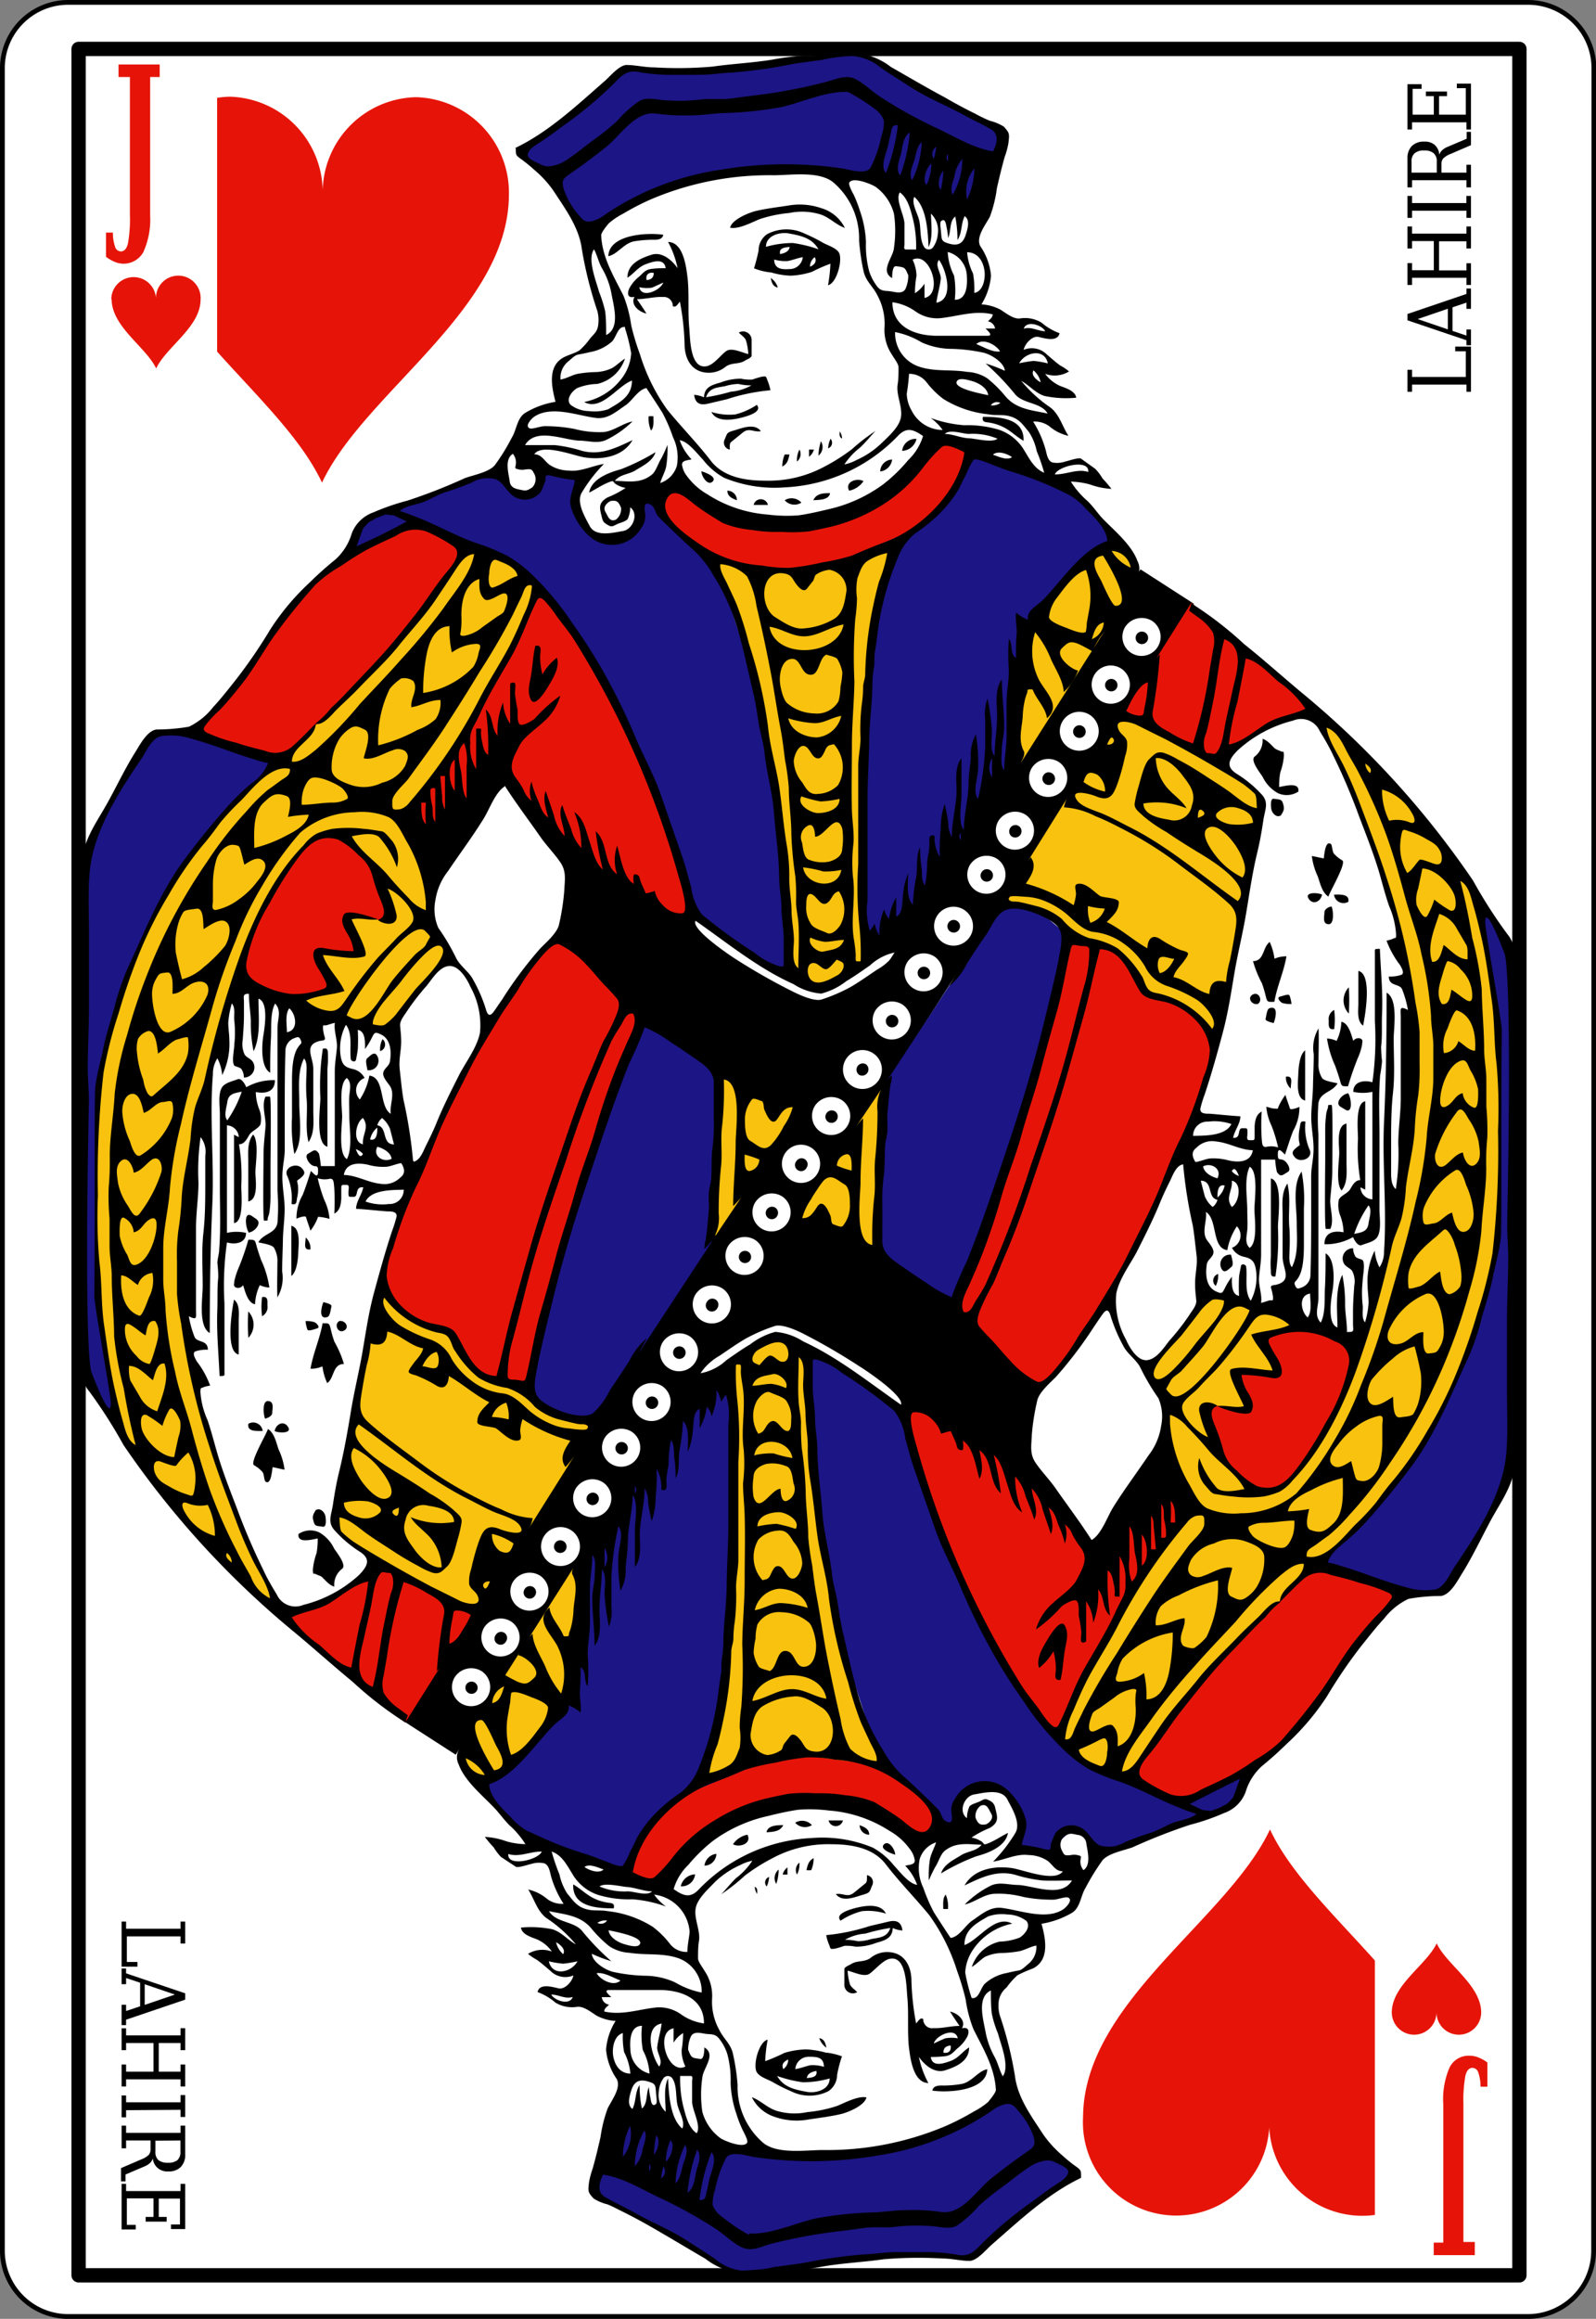 <svg id="Слой_1" data-name="Слой 1" xmlns="http://www.w3.org/2000/svg" viewBox="0 0 167.09 242.67"><rect x="0" y="0" width="167.09" height="242.67" fill="#808080" stroke="none"/><defs><style>.cls-1,.cls-2,.cls-3{fill:#fff;}.cls-1,.cls-2{stroke:#000;}.cls-1{stroke-width:0.5px;}.cls-2{stroke-linejoin:round;stroke-width:1.5px;}.cls-4{fill:#1c1585;}.cls-5{fill:#f8c20f;}.cls-6{fill:#e61408;}</style></defs><title>21</title><g id="Layer_1"><path class="cls-1" d="M166.84,235.55a6.89,6.89,0,0,1-6.87,6.87H7.11a6.89,6.89,0,0,1-6.86-6.87V7.12A6.89,6.89,0,0,1,7.11.25H160a6.89,6.89,0,0,1,6.87,6.87Z"/><path class="cls-2" d="M159.07,238.11H8.23V5.12H159.07Z"/><path d="M47.71,183.63,42.08,180,119.4,59.58,125,63.19Z"/><path class="cls-3" d="M79.09,129.78a2,2,0,1,1-2.85.6A2.07,2.07,0,0,1,79.09,129.78Z"/><path d="M78.34,131a.64.64,0,0,1,.19.89.64.64,0,1,1-.19-.89Z"/><path class="cls-3" d="M81.91,125.22a2,2,0,1,1-2.84.6A2.06,2.06,0,0,1,81.91,125.22Z"/><path d="M81.17,126.38a.66.66,0,0,1,.18.9.64.64,0,0,1-.89.21.65.65,0,0,1-.19-.9A.66.66,0,0,1,81.17,126.38Z"/><path class="cls-3" d="M85,120.15a2,2,0,1,1-2.84.59A2,2,0,0,1,85,120.15Z"/><path d="M84.26,121.31a.64.64,0,0,1,.18.9.64.64,0,1,1-1.07-.69A.64.64,0,0,1,84.26,121.31Z"/><path class="cls-3" d="M88.16,115.14a2,2,0,1,1-2.85.59A2.06,2.06,0,0,1,88.16,115.14Z"/><path d="M87.42,116.3a.65.65,0,0,1,.18.9.64.64,0,0,1-.89.21.65.65,0,0,1-.19-.9A.66.66,0,0,1,87.42,116.3Z"/><path class="cls-3" d="M91.39,110.21a2,2,0,1,1-2.2,3.43,2,2,0,1,1,2.2-3.43Z"/><path d="M90.65,111.37a.66.66,0,0,1-.71,1.11.66.66,0,0,1,.71-1.11Z"/><path class="cls-3" d="M94.5,105.14a2,2,0,1,1-2.85.6A2.06,2.06,0,0,1,94.5,105.14Z"/><path d="M93.75,106.31a.65.65,0,0,1-.71,1.1.65.65,0,0,1,.71-1.1Z"/><path class="cls-3" d="M97.83,100.1a2,2,0,1,1-2.85.6A2.07,2.07,0,0,1,97.83,100.1Z"/><path d="M97.08,101.27a.65.65,0,0,1-.71,1.1.65.65,0,0,1,.71-1.1Z"/><path class="cls-3" d="M100.93,95.21a2,2,0,1,1-2.2,3.43,2,2,0,1,1,2.2-3.43Z"/><path d="M100.19,96.37a.66.66,0,1,1-.9.21A.65.65,0,0,1,100.19,96.37Z"/><path class="cls-3" d="M104.41,89.89a2,2,0,1,1-2.85.6A2.06,2.06,0,0,1,104.41,89.89Z"/><path d="M103.66,91.06a.65.65,0,0,1-.71,1.1.63.63,0,0,1-.18-.89A.64.64,0,0,1,103.66,91.06Z"/><path class="cls-3" d="M107.4,85.28a2,2,0,1,1-2.85.59A2.06,2.06,0,0,1,107.4,85.28Z"/><path d="M106.65,86.44a.65.65,0,0,1,.19.9.66.66,0,0,1-.9.21.66.66,0,0,1-.18-.9A.64.64,0,0,1,106.65,86.44Z"/><path class="cls-3" d="M110.88,79.76a2,2,0,1,1-2.85.59A2.06,2.06,0,0,1,110.88,79.76Z"/><path d="M110.13,80.92a.66.66,0,1,1-.89.21A.64.64,0,0,1,110.13,80.92Z"/><path class="cls-3" d="M114.09,74.81a2,2,0,1,1-2.2,3.43,2,2,0,1,1,2.2-3.43Z"/><path d="M113.35,76a.66.66,0,1,1-.9.21A.65.65,0,0,1,113.35,76Z"/><path class="cls-3" d="M117.43,70a2,2,0,1,1-2.84.59A2,2,0,0,1,117.43,70Z"/><path d="M116.69,71.15a.65.65,0,1,1-.9.21A.65.65,0,0,1,116.69,71.15Z"/><path class="cls-3" d="M120.65,65a2,2,0,1,1-2.85.6A2.07,2.07,0,0,1,120.65,65Z"/><path d="M119.9,66.2a.65.65,0,0,1-.71,1.1.65.65,0,0,1,.71-1.1Z"/><path class="cls-3" d="M50.46,174.91a2,2,0,1,1-2.85.6A2.07,2.07,0,0,1,50.46,174.91Z"/><path d="M49.71,176.08a.64.64,0,0,1,.19.89.64.64,0,1,1-.19-.89Z"/><path class="cls-3" d="M53.54,169.71a2,2,0,1,1-2.85.6A2.06,2.06,0,0,1,53.54,169.71Z"/><path d="M52.8,170.87a.65.65,0,0,1,.18.9.64.64,0,1,1-1.07-.69A.65.65,0,0,1,52.8,170.87Z"/><path class="cls-3" d="M63.15,155.14a2,2,0,1,1-2.85.59A2.06,2.06,0,0,1,63.15,155.14Z"/><path d="M62.41,156.3a.65.65,0,0,1,.18.9.64.64,0,0,1-.89.21.65.65,0,0,1-.19-.9A.66.66,0,0,1,62.41,156.3Z"/><path class="cls-3" d="M56.57,164.91a2,2,0,1,1-2.85.6A2.07,2.07,0,0,1,56.57,164.91Z"/><path d="M55.82,166.08A.64.64,0,0,1,56,167a.64.64,0,1,1-1.08-.69A.65.65,0,0,1,55.82,166.08Z"/><path class="cls-3" d="M59.78,160.13a2,2,0,1,1-2.2,3.43,2,2,0,1,1,2.2-3.43Z"/><path d="M59,161.29a.66.66,0,1,1-.9.21A.65.65,0,0,1,59,161.29Z"/><path class="cls-3" d="M69.35,145.07a2,2,0,1,1-2.85.6A2.06,2.06,0,0,1,69.35,145.07Z"/><path d="M68.61,146.24a.65.65,0,0,1-.71,1.1.64.64,0,0,1-.19-.89A.65.65,0,0,1,68.61,146.24Z"/><path class="cls-3" d="M66.17,149.85a2,2,0,1,1-2.85.6A2.06,2.06,0,0,1,66.17,149.85Z"/><path d="M65.42,151a.65.65,0,1,1-.89.21A.65.65,0,0,1,65.42,151Z"/><path class="cls-3" d="M72.23,139.86a2,2,0,1,1-2.85.6A2.07,2.07,0,0,1,72.23,139.86Z"/><path d="M71.48,141a.65.65,0,0,1-.71,1.1.65.65,0,0,1,.71-1.1Z"/><path class="cls-3" d="M75.67,134.86a2,2,0,1,1-2.85.59A2.05,2.05,0,0,1,75.67,134.86Z"/><path d="M74.92,136a.64.64,0,0,1,.18.9.64.64,0,1,1-1.07-.69A.64.64,0,0,1,74.92,136Z"/><path class="cls-4" d="M87.7,5.85l1.88-.12,1.53.34,5,3,5.48,2.94,3.32,1.63-1.8,8.47-6.33-2-6.51-1.61-6.37-.76-7.9.41L69.13,20,65,21.86l-3.23,2.31-1.47-.78-3-5.11L54.54,16l3.2-2.41,7.85-6.53,7.06.4"/><path class="cls-4" d="M101.46,47.45l6.91,2.17,3.76,1.85,3.25,3.15L116.71,57l-8.24,7.71-2.6,15.05L105,81.63l-9.57,15.2L92.24,99l-1.84-.31L89.76,54"/><path class="cls-4" d="M72.26,95.26l5.5,4.24,4.92,2.56-.05-2.58-.42-4.64"/><path class="cls-4" d="M83.38,95.66,61,95.62,61,68.5l22.4,0Z"/><path class="cls-4" d="M41.5,52.92l3.6-1,4.55-1.77,2.55-.76,1.29,2,1.7.26,1.63-1.53L57,49l4,1-.77,2.46,1,2.61,1.5,1.28,2.61-.18,1.28-1.47.28-2.62,2,.27L69.42,54l4.85,4.37,1.88,4.1,2.73,8.46-16.3-.34L42.76,54.27l-1.38-.73"/><path class="cls-4" d="M75.82,124.5l-15.08,0,0-18.71,15.08,0Z"/><path class="cls-4" d="M74.49,130,67,141.4l-.47.45-4.4,6.75-3.66-.46-3.22-2.76,5.68-21.72,13.91.14"/><path class="cls-4" d="M11.37,141.71H9.87V139h1.5Z"/><path class="cls-4" d="M8.79,143.11l2.77,5,.78-.16-1.28-6.5-2.1,0"/><path class="cls-4" d="M10.46,118.06H8.94L8.9,142h1.51Z"/><path class="cls-4" d="M19.11,118.6l-10.29,0,0-28.25,10.29,0Z"/><path class="cls-4" d="M29.2,90.7l-12.7,0,0-14,12.71,0Z"/><path class="cls-4" d="M16.06,76.72,12,83.05,9.25,88.79l.13,2.52,8.45.42L17.1,76.52"/><path class="cls-5" d="M112,60.24l3.49-2.77,1.75-.62,1.56,1.73-1.11,4.1-.46.7-1.65,2.75-8.68,13.66-.7-1.59.74-8.37,1-4.18"/><path class="cls-6" d="M53.74,103.55,56,100.13l3.56-2.84,7.86,8.59L60.32,126,55.1,145.42l-2.71-.8-9.77-4.57-2.84-5.7,1.08-4,3-8.17,4.54-9.85"/><path class="cls-6" d="M39.39,163.49l10.23,5.23-1.14,1.79-2.06,3.42-4,6.34-3.51-2.8-4.54-4L29.27,169l4.37-1,3.9-2.6"/><path class="cls-6" d="M56.37,61.5,60,66.17,66.4,77.75l4,10.06,2,7.66-.77,1.11L62,92,52.86,81.1,44.55,87,42.6,85.2"/><path class="cls-6" d="M36.12,87.55l6,6.33L35.6,104.34l-6.43.14-5.1-3,6.15-13,3.67-1.65"/><path class="cls-6" d="M41.42,54l7.83,3.49-16,21.46-4.95.35-7.81-2.48L25,71.3l4.5-6.6,3.62-4"/><path class="cls-6" d="M68.93,52.25l2.25-1.93,5.25,3.9,7.77.56,8.08-3.16L97.78,46,102,47l-2.58,5-4,3.58L86.6,59.27l-4.93.46L76,58.8l-4.24-2.46-2.41-2.57"/><path class="cls-5" d="M40,134.86l1.57,1.84,2.69,1.92,3.08.93,1.53,2.77,1.91,2.05,4.06.73,2.69,2.66,4.58,1.07-2.19,3.86-4.8,7.64-1.54,2-2.6,4-1.27,2.29-3.18-1.38-8.18-4.52-2.77-2.22-.64-1,3.58-19.56"/><path class="cls-5" d="M81.11,83.2l1.5,18.55,3.28,1.74,4.71-2.64-.17-4.39V83.08l1.17-18L93.86,57l-3.43,1.09-6.79,1.68-7.26-.92-1.76-.07,3,7,1.79,7.59"/><path class="cls-5" d="M33.55,75.6l-.53.29-3.65,3.75-3.75,3.29L21.92,87l.61,1,7.7,2.72,2.54-2.9,2.77-.53L38,89.47l6.73,6.74.45-.53L45,89l-2.26-3.4,1.15-1.92,7.66-12.06L56.6,61.51l-3.61-3L49,57.3l-3.89,5.54L40.5,68.66"/><path class="cls-5" d="M12.72,103.89l2-5.13,2.89-5.82,4.43-6L32.22,88.4l-1.68,2.06-2.54,4-2.22,4.76-1.93,5.74H12.44"/><path class="cls-5" d="M10.51,135.77l8.86-.07,1.51-20.14,3.21-11.42-11.37,0-2,6.64-.68,7.83,0,10.68"/><path class="cls-5" d="M13.79,151.64l5,6.82,6.45,6.82L29,168.17l-.47-1.43-.93-2-2.46-5L21.2,148l-1.48-6.55-.8-6.29-8.7.4,1.51,10"/><path class="cls-5" d="M40.19,96.3,39,96.19,36.45,96l1.25,3.62-4.32.06,1.78,3.93-4,.92,2.37,2,4.43.71,3,.72,3.12-4.54L47,100.16l-2-3.55-2.73-2.76-2-1.51L40.62,95"/><path class="cls-5" d="M74.89,129.35l2.48-3.69,1.56-2.77,5.12-7.72L75.42,112"/><path d="M54,15.54c0,.66,0,.71.5,1.07a15.84,15.84,0,0,1,1.42,1.15,11.31,11.31,0,0,1,2,2.17c1.25,1.92,2.71,3.86,3,6.17a41.59,41.59,0,0,0,1.61,6.42A3.68,3.68,0,0,1,62.63,34c-.09.67-.36.87-.82,1.38a7.35,7.35,0,0,1-1.14,1.28c-.43.29-1.14.47-1.62.72-1.78.91-1.29,3.15-.89,4.67A8.86,8.86,0,0,0,55,43.2c-.87.52-.92,1.81-1.42,2.6a20.91,20.91,0,0,1-1.79,2.9c-.66.74-2.21,1-3.13,1.34a57.3,57.3,0,0,1-6,2.35,24.29,24.29,0,0,0-3.57,1.23,3.76,3.76,0,0,0-2.26,2.19,6,6,0,0,1-1.69,2.72,36,36,0,0,0-2.69,2.4,25.67,25.67,0,0,0-4.14,4.92,53.25,53.25,0,0,1-3.73,5.43c-.73.91-1.45,1.85-2.25,2.7a7.16,7.16,0,0,1-2.55,2.07,19.94,19.94,0,0,1-3.38.29c-1,.11-1.77,1.64-2.24,2.38-1.13,1.8-2,3.69-3.05,5.55s-2.53,3.88-2.53,6.19c0,1.94,0,3.89,0,5.84l-.05,29.88,0,13.51c0,1.8-.47,4.43.8,5.9a51.25,51.25,0,0,1,3.6,5.63,93.46,93.46,0,0,0,18.05,19.72c2,1.67,3.92,3.4,5.93,5.05a38.17,38.17,0,0,0,5.55,4.28,3.25,3.25,0,0,1,.24-.76l-1-.74a5.21,5.21,0,0,1-1.54-1.63,3.35,3.35,0,0,1,0-1.78c.12-.68.24-1.36.35-2a48.33,48.33,0,0,1,1.75-7.8,10.79,10.79,0,0,1,2.5,1.19c.84.45,1.88,1,1.74,2.11a52.32,52.32,0,0,0-.76,6c1.11-1,1.86-2.63,2.63-3.86s1.61-2.56,2.42-3.83c.91-1.43,1.8-2.88,2.73-4.3.75-1.15,2-2.6,2.25-4a8.15,8.15,0,0,1-3.31-.93c-1-.39-1.87-.84-2.79-1.31a38.22,38.22,0,0,1-5.56-3.45c-1.87-1.42-3.85-2.79-5.58-4.37-.95-.86-.88-1.73-.69-2.9s.34-2.05.56-3.07a10.72,10.72,0,0,0,.4-2.25c1.23.36,1.67-.11,1.75-1.24,1.32.27,2.37,1.5,3.75,1.75-.13.69-.76,1.18-1.13,1.75-.1.14-.44.57-.37.75s.66.3.79.35A13.65,13.65,0,0,1,45.69,145c.91.55,1.26-.21,1.3-1,1.46.83,2.73,2,4.24,2.75-.62.64-1.26,1.15-1.26,2.07,0,.49,1.71.45,2,.68.56.4,1.34,1.25,2.08,1.26s.41-.52.41-1.09a4.72,4.72,0,0,1,.25-1.16,17,17,0,0,0,5,2.26c-.54.83-1.22,1.8-.5,2.75a13.66,13.66,0,0,0,2.1-3.12c.75-1.19,1.51-2.38,2.24-3.58a74.08,74.08,0,0,0,4.18-6.79,7.32,7.32,0,0,0-1.84,2.38c-.65,1-1.29,2-2,3a8.15,8.15,0,0,1-1.79,2.47c-.79.51-2.28.19-3.12-.11s-2.35-.93-2.8-1.79,0-2.4.13-3.25c.42-2.06.94-4.14,1.44-6.19,1-4.2,2.26-8.45,3.64-12.55,1.43-4.26,2.82-8.54,4.49-12.72a38.89,38.89,0,0,0,1.62-3.77,14.23,14.23,0,0,1,2.77,1.6c.88.55,1.74,1.16,2.6,1.75s1.86,1.27,1.86,2.47,0,2.47,0,3.7a20.69,20.69,0,0,1-.12,3c-.16,1.07-.08,2.12-.15,3.19,0,.52-.19,1-.24,1.5s0,1.18,0,1.75c-.1,1.09-.17,2.23-.34,3.31a3.09,3.09,0,0,0-.13.94,5,5,0,0,0,1.16-1.56,4,4,0,0,0,.33-2.18,45.3,45.3,0,0,1,.24-4.81c.17-1.43-.07-2.89.12-4.32a34.43,34.43,0,0,0,.18-4.87c1.94.25,1.24,5.26,1.24,6.53,0,2.26-.26,4.46-.26,6.72A11.14,11.14,0,0,0,78.5,124l1.91-2.84c1.26-1.88,2.46-3.81,3.72-5.68q3.84-5.76,7.56-11.58c4.67-7.33,9.15-14.78,13.83-22.11.42-.65,2-2.53,1.67-3.18-.61-1.15-.22-2.37-.12-3.58a8.68,8.68,0,0,1,.21-1.69,4.49,4.49,0,0,1,.24-.79c.07-.13,0-.4.17-.4s.4-.06.45.07c.39,1,1.34,1.86,1.47,2.94,1.53-1.31-.14-2.71-.83-4a6.64,6.64,0,0,1-.41-5,10.38,10.38,0,0,1,1.65,2.8c.46,1.06,1.31,2.28,1.34,3.46a5.35,5.35,0,0,0,1.5-2.25c-.73-.11-2.5-1.57-1.67-2.35.62-.59.81-.77,1.68-.45a15.46,15.46,0,0,1,1.5.8,7.91,7.91,0,0,1,1.3-2.13c.52-.74.93-1.57,1.43-2.32s1-1.57,1.46-2.38a5.61,5.61,0,0,0,.54-1.1,1.63,1.63,0,0,0,0-1.49c-.62-1.74-2.42-3.19-3.65-4.47-.57-.6-1-1.29-1.63-1.88a9,9,0,0,1-1.71-2,8.21,8.21,0,0,1,2,.3,7.77,7.77,0,0,0,2.25.46,14.31,14.31,0,0,0-.94-1.1,5.1,5.1,0,0,0-.76-1L113.18,48c-.23-.16-1.38.25-1.66.3a2.58,2.58,0,0,1-1.37.09c-.53-.23-.57-1-.72-1.46a10.93,10.93,0,0,0-1.27-2.81,2.59,2.59,0,0,1,1.7.49,4.56,4.56,0,0,0,2,1c-.66-1-.94-2.27-1.94-3a14.24,14.24,0,0,1-3-2.75c.84.46,1.5,1.29,2.44,1.58a11.09,11.09,0,0,0,3.31.18c-.1-.72-1.08-1-1.63-1.21a3.87,3.87,0,0,1-1.62-1.29,2.86,2.86,0,0,0,2.5-.25,5.32,5.32,0,0,0-.94-.63c-.47-.35-.91-.74-1.36-1.12a2.23,2.23,0,0,0-2.45-.51c.11-.59.88-1.5,1.55-1.35s2,.56,2.21-.39a6,6,0,0,1-1.88-1.1,3.34,3.34,0,0,0-2.3-.44c-.69.06-1.45-.58-2-.92a4.93,4.93,0,0,0-2-.56,6.7,6.7,0,0,0,1-3,6.4,6.4,0,0,0-1.12-3.09c-.49-.94.53-2.2,1-3.07a13.63,13.63,0,0,0,.74-3c.25-1.1.51-2.2.82-3.29a7.69,7.69,0,0,0,.39-1.46c.1-.93.14-1-.49-1.69a5,5,0,0,0-1.46-.61,15.77,15.77,0,0,1-1.55-.75c-1.08-.53-2.12-1.09-3.15-1.69C97,9.17,95.12,8.06,93.26,7a7,7,0,0,0-2.73-1.3,15.72,15.72,0,0,0-3.36,0,24.76,24.76,0,0,1-3,.13,24.73,24.73,0,0,0-3.31.41c-2.08.34-4.17.43-6.26.73a41.65,41.65,0,0,1-6.12.08c-1,0-1.9-.24-2.87-.25-.77,0-1.77,1.22-2.31,1.69-2.91,2.54-5.85,5.32-9.36,7m50,.34c-2.11-.33-4.14-1.63-6.06-2.51a47.75,47.75,0,0,1-5.68-3.16c-.89-.57-1.72-1.42-2.65-1.89s-2,0-3.1.31A56.08,56.08,0,0,1,80,9.86c-1.1.14-2.2.27-3.3.43s-2.15,0-3.21.11a19.06,19.06,0,0,1-3.54.11c-1,0-2.07-.43-3,.05a12.33,12.33,0,0,0-2.38,2.14,27,27,0,0,1-2.51,2c-.94.7-1.87,1.49-2.87,2.12a3.83,3.83,0,0,1-1.38.54c-.75.16-1-.07-1.74-.41-.48-.24-1-.49-.75-1s.78-.74,1.12-1c.88-.56,1.69-1.17,2.53-1.79a42.46,42.46,0,0,0,5.22-4.34c.77-.78,1.34-1.5,2.55-1.3a20.48,20.48,0,0,0,3.12.31h3.38c1.16,0,2.25-.19,3.41-.24a50.43,50.43,0,0,0,6.11-.85c1.1-.19,2.2-.32,3.3-.47a16.3,16.3,0,0,1,3.19-.41,5.21,5.21,0,0,1,3,1.26c1,.67,2,1.29,3,1.94C97,10.21,99,11,100.84,12c1,.55,2,1,2.92,1.54s.55,1.63.2,2.33M88.72,9.6a19.62,19.62,0,0,1,2.82,1.77,2.67,2.67,0,0,1,1,1.24,4.45,4.45,0,0,1-.26,1.63,12.9,12.9,0,0,1-1.12,3.27c-.46.82-2.2.25-2.9.13a40.84,40.84,0,0,0-12.82.12,29.17,29.17,0,0,0-12,4.63,3.85,3.85,0,0,1-1.52.77c-.72.13-.94-.19-1.39-.72A8,8,0,0,1,59,19.74c-.11-.55-.2-.91.32-1.29s.94-.67,1.41-1c.93-.67,1.85-1.37,2.75-2.09,1.52-1.22,3.09-3.84,5.28-3.46a21.61,21.61,0,0,0,3.6.17c1.08,0,2.06-.16,3.13-.23a39.34,39.34,0,0,0,6.4-.65c2-.47,4.25-1.5,6.35-1.57l.5,0M94,13.11a20.25,20.25,0,0,1-1.25,5c-.61-.67,0-2,.18-2.7.1-.39.16-.79.27-1.18.17-.61.07-1.21.8-1.12m1.25.75a17,17,0,0,1-1,4.5c-.53-.58-.09-1.61.07-2.25s.2-1.79.93-2.25m1.25,1a9.9,9.9,0,0,1-1,4c-.39-.52,0-1.44.19-2s.29-1.59.82-2m1.5.51a6,6,0,0,1-.25,1.25A.89.89,0,0,1,98,15.37m1.25.75v.75a.54.54,0,0,1,0-.75m1.5.5a7.52,7.52,0,0,1-1,3.75c-.32-.5,0-1.35.17-1.88a3.52,3.52,0,0,1,.84-1.87m-3.25.49A5.29,5.29,0,0,1,97,19.36c-.49-.51,0-1.86.51-2.25m4.5.51a7.75,7.75,0,0,1-.76,3.25,3.8,3.8,0,0,1,.76-3.25m-3.25.25a10.34,10.34,0,0,1-.26,2c-.44-.47-.16-1.58.26-2M88.4,48.6a7.49,7.49,0,0,1,1.65-1.77c.57-.53,1.07-1.16,1.61-1.73A20.68,20.68,0,0,0,89.2,47a19.73,19.73,0,0,1-2.88,1.83,12.33,12.33,0,0,1-6.26,1.47c-2,0-4.32-.35-5.65-2.09s-3.07-3.52-4.55-5.33A19.91,19.91,0,0,1,67,37.08a26.25,26.25,0,0,1-.91-3,13.77,13.77,0,0,0-.81-3.12c-1-2-2.24-4-2.34-6.34,0-.28.61-1.05.81-1.26a7.53,7.53,0,0,1,1.49-1,26.12,26.12,0,0,1,3-1.54A31.63,31.63,0,0,1,81,18.34c1.79,0,4.7-.47,6.21.72a7.71,7.71,0,0,1,2.73,6.09,22.4,22.4,0,0,0,.45,3.14c.21,1.12,1,1.66,1.47,2.62a6.27,6.27,0,0,1,.75,3.25,4.65,4.65,0,0,0,.8,3c.18.32.67.93.66,1.29,0,.64,0,1.26-.11,1.89-.11,1.08.54,2.26.36,3.32S93,45.68,92.23,46.44a9.21,9.21,0,0,1-2.58,1.71,4.25,4.25,0,0,1-1.25.45m5-19.49c0-.22,0-1.3.41-1.25.92.12.92.09,1.28.95a3.43,3.43,0,0,1-.31,1.46c-.36.55-1.1.27-1.62.21s-.92,0-1.3-.47A5.34,5.34,0,0,1,91,28.4a10.53,10.53,0,0,1-.34-3.07,11.2,11.2,0,0,0-.62-3.23,14.44,14.44,0,0,0-.6-1.59c-.1-.22-.66-1.16-.52-1.41.38-.64,2.42.21,2.79.48a5.08,5.08,0,0,1,1.88,2.78,12.34,12.34,0,0,1,0,3.59c-.08,1-1.51,2.41-.18,3.16m.76-9c.88.58,1.17,1.9,1.42,2.85a11.92,11.92,0,0,1,.32,3.15H94.85c-.28,0-.16-.33-.16-.58,0-.7,0-1.4,0-2.1,0-.9-1-2.57-.47-3.32m1.5.5c1.3,1.07,1.43,3.7,1.49,5.25.5-1,.26-2.44.26-3.5a2.46,2.46,0,0,1,.71,2.15,2.73,2.73,0,0,1-.45,1.3.57.57,0,0,1-1,0c-.44-.72-.31-1.85-.48-2.67s-.83-1.78-.55-2.5M76.45,23.83c.88.18,2.24-.55,3.06-.89a13.74,13.74,0,0,1,3.12-.65,6.59,6.59,0,0,1,3.3.16c.92.31,1.6,1.08,2.52,1.4A4,4,0,0,0,86,21.79a6.9,6.9,0,0,0-3.52-.27c-1.12.17-2.24.3-3.35.56-.74.18-2.52.9-2.69,1.75M100,22.62a12.32,12.32,0,0,1,.24,2.5c.52-.79.34-1.7.76-2.5.61.43.28,1.39.09,2-.35,1.07-1.05,1.14-2.05.77-.53-.19-.45-.52-.52-1.05,0-.22-.16-1.07,0-1.19.44-.4.53.35.57.58a7.67,7.67,0,0,1,.17,1.17c.33-.68.11-1.77.76-2.25m-21,5.46a6.47,6.47,0,0,0,1.75.41,8,8,0,0,0,2,.33A8.28,8.28,0,0,0,85,28.45a15.85,15.85,0,0,1,1.94-.85,17.21,17.21,0,0,1-.25,2.25c.93-.21,1.58-2.75,1.12-3.45-.32-.48-1.18-.73-1.66-1a16.83,16.83,0,0,0-1.9-.95,4.35,4.35,0,0,0-3.93.05,2.05,2.05,0,0,0-.9,1.71,19,19,0,0,1-.48,1.87M63.69,26.81c1-.21,1.66-1.42,2.79-1.57a12.34,12.34,0,0,1,1.71-.15c.45,0,1.14.07,1.25-.52-1.58-.25-5.68-.07-5.75,2.24m22-.72a13.31,13.31,0,0,0-2.7-.66,10.47,10.47,0,0,0-2.8.4c0-1.17,1.43-1.58,2.4-1.4,1.25.23,2.42.47,3.1,1.66m-15.75-.77a9.88,9.88,0,0,1,1,2.75c-.58-.84-1.63-1.76-2.73-1.41s-2.53.93-2.52,2.4c.74-.47,1.08-1.1,1.94-1.42.64-.23,1.91-.71,2.06.43a10.69,10.69,0,0,0-1.5.07c-.62.1-.8.36-1.26.8a3.76,3.76,0,0,0-1.07,1.29c-.22.54-.13,1,.57.83-.47.83.5,1.61,1.25,1.75-.32-.51-.65-1-1-1.5.89,0,1.88-.28,2.75-.23a.92.92,0,0,1,.94.59c.14.24-.08.46.31.4.14,0,.4-.4.5-.5A26.82,26.82,0,0,1,71.67,36c0,1.5.69,2.88,2.32,3a2.78,2.78,0,0,0,2-.64c.65-.45,1.38-.21,2-.62.17-.11.7-.3.7-.53,0-.52,0-1.05,0-1.57a.9.9,0,0,0-1.34-.84c.23.27.59.46.74.8a5.79,5.79,0,0,1,.25,1.45c-.59-.12-1.72-.71-2.29-.32S74.74,38.17,74,38.32c-1.78.37-1.74-2.93-1.84-4-.16-1.69,0-3.4-.16-5.09-.14-1.17-.41-3.91-2.08-3.91m12.75.52c-.06.5-.57.67-1,.75-.15-.67.54-.7,1-.75m-20.5.21c.35.65.5,1.39.84,2A8.14,8.14,0,0,1,64,30.65c.2,1.22,1,3.68-.54,4.41,0-.83,0-1.64-.1-2.47a13.79,13.79,0,0,0-.65-2.07c-.28-1.07-1.28-3.46-.49-4.47m37.74,5.32a9,9,0,0,0-.08-2.54,6.06,6.06,0,0,1-.66-2.46,2.66,2.66,0,0,1,2,2.5c.07.93,0,2.49-1.22,2.5m2-.75a9.13,9.13,0,0,0-.13-2,6.1,6.1,0,0,1-.62-2.22c1.06,0,1.64.86,1.8,1.82.15.8-.06,2.21-1,2.43m-18-3.78a1.39,1.39,0,0,1-1.42,1.29c-.78.05-1.56,0-1.58-1a4.19,4.19,0,0,0,1.4.16c.55-.1,1.06-.32,1.6-.41m1.25,0c.26.48-.07.83-.5,1a1.23,1.23,0,0,1,.5-1m11.49,4.27c0-.5,0-1,0-1.5a3.08,3.08,0,0,1-1,1,10,10,0,0,1,.16-1.8,4,4,0,0,0-.41-1.7c1.82-.95,3.26,3.62,1.24,4m1.51-4c.76,1,1.66,4.15-.26,4.5.11-.83.36-1.62.46-2.46.07-.64-.65-1.44-.2-2M68.44,28.56c0,.52-.29.71-.75.75-.11-.55.2-.85.75-.75m12.25.53c.1.47.21.89.74,1a1.82,1.82,0,0,0-.74-1m-11.25.48c-.28.81-2.27,1.72-2.51.49a3.88,3.88,0,0,0,1.31.05c.41-.17.8-.36,1.2-.54m34.49,3.31c0,.34-.28.52-.5.75a.91.91,0,0,1,.75.75h-1c.26.27.86.76.18.76H98.13c-2.23,0-4.7-.85-4.7-3.51a5.4,5.4,0,0,1,2.36.92,3.91,3.91,0,0,0,2.81.73c1.83-.22,3.51-.82,5.33-.38m5.5,1.76c-.78,0-1.46-.51-2.25-.26.3-.91,1.9-.39,2.25.26m-44-.33a19.66,19.66,0,0,1,.65,2.62,4.75,4.75,0,0,1-.79,2.37,6.49,6.49,0,0,1-4.13,2.75c1.8,1,3.5-1.71,5-2.24,0,1.64-1.26,2.28-2.49,3a4.49,4.49,0,0,1-2,.19,3.24,3.24,0,0,1-1.95-.67c-.51-.6.18-1.43.71-1.74a6.09,6.09,0,0,1,2.09-.43,4,4,0,0,0,2.91-2.65c-.51.31-.88.73-1.37,1a4.28,4.28,0,0,1-1.81.41,12.2,12.2,0,0,0-1.82.19c-.6.15-1.15.49-1.75.59a2.22,2.22,0,0,1,.8-1.89c.26-.2.67-.64,1-.71s.85-.16,1.27-.27a4.66,4.66,0,0,0,2.33-1.12c.47-.49.61-1.64,1.37-1.5m39.74,4.57a15.19,15.19,0,0,0-2-.76,27.15,27.15,0,0,1,3.1,3.24c.86,1,2.73.83,3.39,2-1.62-.36-3.21-.43-4.38-1.76a12.65,12.65,0,0,0-1.94-1.93,4.18,4.18,0,0,0-2.11-.67c-1.7-.28-3.36,0-5-.54a3.69,3.69,0,0,1-2.54-3.63,8.55,8.55,0,0,1,2.78,1.08,7.78,7.78,0,0,0,3.21.68,17.93,17.93,0,0,1,3.18.38c.81.16,2.21,1,2.32,1.88m-.5-2c-.74.15-1.81-.51-2.49-.76.71-.67,2.08.07,2.49.76m5,1.26a9.61,9.61,0,0,0-1.5-.26,12.68,12.68,0,0,0-1.5.25c.62-1.17,2.65-1.63,3,0m-1.5.74a2.23,2.23,0,0,1,.75,1.25c-.4-.22-1.06-.74-.75-1.25m1.23,10.76c-1.1-.4-1.59-1.4-2.17-2.34a4.91,4.91,0,0,0-2.68-2.21,11.49,11.49,0,0,0-3.64-.47,12.9,12.9,0,0,1-3.5-.76,5.53,5.53,0,0,1,1.25,1.26A3.66,3.66,0,0,1,95.46,43a3.72,3.72,0,0,1-.53-1.79,20.88,20.88,0,0,0,.24-2.09A2.27,2.27,0,0,1,97,40a9.12,9.12,0,0,0,1.76,1.75,11.1,11.1,0,0,0,4.74,1.61c.7.14,1.43,0,2.13.18,1.06.26,1.42.86,2.1,1.68a5.87,5.87,0,0,1,.81,2,18.12,18.12,0,0,1,.83,2.45M73.67,41.57a2.89,2.89,0,0,0-1-.25c.12.9.62,1.11,1.43.93l2-.47a20.43,20.43,0,0,1,4.56-.94,5.3,5.3,0,0,0-.3-1c-.18-.49-.11-.47-.6-.42a10.34,10.34,0,0,0-1,.3,4.34,4.34,0,0,1-1.18-.09,5.84,5.84,0,0,0-2.14.4c-.85.24-1.7.46-1.73,1.52m29.75-.19c-.44-.11-3.86-.7-3.25-1.51.3-.4,1.43,0,1.75.09.62.22,1.41.7,1.5,1.42M78.67,40.33a5.24,5.24,0,0,1-2.16.66,20.45,20.45,0,0,1-2.59.58c.33-1,1.15-1,2-1.16a5.19,5.19,0,0,1,1.4-.23,5.46,5.46,0,0,0,1.32.15m-11,.23c.58.88,1.16,1.76,1.72,2.65a16.91,16.91,0,0,1,1.1,2.55,4.79,4.79,0,0,1,.4,3,2.73,2.73,0,0,1-1.74,1.79c.17-.6.51-1.15.63-1.75a12.14,12.14,0,0,0,.13-2.25A13.26,13.26,0,0,1,69.22,48c-.31.47-.56,1.37-1,1.69-1.17.94-2.44.67-3.85.63.56-.7,1.47-.66,2.18-1.11s1.77-.92,2.08-1.89A23.3,23.3,0,0,1,65,49.11c-1.23.33-3.08,1-3.32,2.44.66-.33,1.29-.77,2-1.06s.4-.06.82.19a2.8,2.8,0,0,0,1,.38,10.07,10.07,0,0,1-1.91,1c-1,.6-.82,1.1-.57,2.11.11.45.23.54.63.78s.55.1,1-.12c.25-.11,1-.3,1.09-.57a3.14,3.14,0,0,0,.24-1.17c.93.69.27,2.31-.75,2.48s-2.87.66-3.49-.52c-.45-.86-1.45-2.47-.83-3.5a15.84,15.84,0,0,1,2.32-3c-1.22.19-2.45.85-3.7.69a3.67,3.67,0,0,1-2-.6c-.55-.41-.81-1.09-1.6-1.1.82-1.19,4.13.15,5.29.33,1.81.27,4-.06,5-1.81-1.72.81-3.33,1.63-5.29,1.12a14.85,14.85,0,0,0-2.86-.6c-1,0-2.07,0-3.1,0,1.09-1.87,4-.55,5.62-.47,1,0,2,.36,2.91-.09a10.48,10.48,0,0,0,2.72-1.92c-1,.2-1.88.95-2.95,1.11a10,10,0,0,1-3.12-.32,16.15,16.15,0,0,0-3.18-.29c-.35,0-1.24.33-1.5.23-.6-.24.21-1.06.5-1.25,1.82-1.16,4.49-.08,6.43.16,1.25.15,2.1-.67,3.08-1.32.73-.49,1.34-1.69,2.25-1.82m37,1.57a1.41,1.41,0,0,1-1,.25.77.77,0,0,1,1-.25m-25.5.2a7.21,7.21,0,0,1-2.25,1,6.22,6.22,0,0,1-2.5-.26c.49,1,1.86.87,2.75.69.45-.1,2.74-.58,2-1.43M67.91,43.56a3.07,3.07,0,0,0,.25,1.5c.34-.37.24-1,.25-1.5a4.17,4.17,0,0,0-.5,0m35,.06c-.15.62.3.53.75.62a5,5,0,0,1,1.37.45c.79.39,1.36,1,2.13,1.44.09-2.38-2.52-2.5-4.25-2.51m-26.5,3.46c0-.23-.06-.66.12-.81l1.23-1c.68-.56,1.14,0,1.9-.15-.69-.89-2-.3-2.82-.07s-.68.3-1,1a.74.74,0,0,0,.56,1m20.25-1.47a5.82,5.82,0,0,1-1.57,2.57,16.44,16.44,0,0,1-2.61,2.53A15.34,15.34,0,0,1,86.7,53.3c-1,.24-2,.47-3.08.63a15.86,15.86,0,0,1-3.23-.08,13.55,13.55,0,0,1-6.33-2.12,6.94,6.94,0,0,1-2.15-1.92,2.43,2.43,0,0,1-.51-1.19c0-.45.59-.44,1-.55a5.56,5.56,0,0,1-1.24-2c.88.12,1.82,1.4,2.41,2A7.31,7.31,0,0,0,75.81,50a13.9,13.9,0,0,0,6.39,1,17.55,17.55,0,0,0,11.85-5.43c.9-.92,1.63-.61,2.61.08m-8.75-.51c0,.3-.08.6.25.75a1.43,1.43,0,0,0-.25-.75m16.5.78c-.52.43-2.23,0-2.86-.05-.89,0-1.75-.45-2.64-.46.54-.53,1.86,0,2.54,0a6.62,6.62,0,0,1,3,.51m-17.5,0a2.59,2.59,0,0,0-.25,1,.62.62,0,0,0,.25-1m7.5,1.26a1.6,1.6,0,0,0,1.5-1.25,1.4,1.4,0,0,0-1.5,1.25m-8.5-1a4.83,4.83,0,0,0-.26,1.5,1.16,1.16,0,0,0,.26-1.5m15,1.28c-.69,4.19-4.66,8-8.52,9.36-1.11.4-2.16.85-3.23,1.32a23.32,23.32,0,0,1-3.13.72,25.33,25.33,0,0,1-3.36.56,14.49,14.49,0,0,1-2.93-.24,13,13,0,0,1-6.44-2.17c-1.3-.9-4.73-3.09-3.4-5,.77-1.08,2.16.31,2.85.84.91.69,1.89,1.28,2.87,1.88a10.61,10.61,0,0,0,3.06.73,15.2,15.2,0,0,0,3.09.2,16,16,0,0,0,2.94-.06c.9-.18,1.8-.36,2.68-.59a18.37,18.37,0,0,0,5-2.2A16.13,16.13,0,0,0,96.59,49a15.26,15.26,0,0,1,2-2.21c.49-.43,1.82.26,2.36.54m-17.25-.28a2.26,2.26,0,0,0-.26,1.25,1,1,0,0,0,.26-1.25m1,0c0,.25,0,.5,0,.75a1.41,1.41,0,0,0,.51-.75,4.17,4.17,0,0,0-.5,0m21.24.79c-.53.39-1.44-.08-2-.25.5-.48,1.54-.09,2,.25m-52.25-.34A1.42,1.42,0,0,1,54,48.62c-.08.45-.11.39.32.51a1.68,1.68,0,0,0,.67,0c.73-.08.7,0,1,.57A1.24,1.24,0,0,1,55.73,51c-.63.42-.71.37-1.46.21-.44-.09-.84-.29-.9-.8-.11-.81-.58-2.31.28-2.89m28.5.05a3.21,3.21,0,0,0-.25,1.25c.53-.25.64-.73.75-1.25a2.78,2.78,0,0,0-.5,0m10,1.77a1.43,1.43,0,0,0,1.25-1.25,1.28,1.28,0,0,0-1.25,1.25m23.74,7.29c-1.82.6-3.38,2.37-4.6,3.77-.68.78-1.33,1.6-2.05,2.33s-1.79,1.15-1.62,2.13a4.16,4.16,0,0,1-1.24-.75c-.12.73.13,1.58.05,2.35s-.06,1.6-.06,2.4c-.7-.44-.27-1.42-.75-2a24.8,24.8,0,0,0,0,3.34c0,1.11-.24,2.2-.24,3.31s0,2.34,0,3.51-.25,2.38-.25,3.59c-.44-.54-.25-1.53-.25-2.18s.25-1.53.25-2.32c0-1.67-.24-3.33-.24-5-.78,1-.5,2.63-.5,3.81,0,1.42-.26,2.78-.26,4.19-.55-.61-.23-2-.29-2.78a26.82,26.82,0,0,0-.45-3.22,4.43,4.43,0,0,0-.25,2.08c0,1,0,2.07,0,3.1a30.85,30.85,0,0,1-.74,5.31c-.62-.68,0-2.3,0-3.14a18.21,18.21,0,0,0-.23-3.61,4.55,4.55,0,0,0-.53,2.47c-.07.9-.23,1.72-.24,2.64,0,1.64-.49,3.25-.49,4.89-.61-.67-.28-2.64-.25-3.5,0-1.34,0-2.65,0-4-.84,1.06-.43,2.7-.53,3.94-.12,1.44-.48,2.87-.48,4.31a2.91,2.91,0,0,1-.37-1.46,19.33,19.33,0,0,0-.38-2,7.73,7.73,0,0,0-.41,2.54,22.41,22.41,0,0,0-.1,3A3.85,3.85,0,0,1,97.85,88c-.07-.33.15-.58-.26-.58s-.27.69-.29,1.09c0,.6-.21,1.19-.23,1.8a12.33,12.33,0,0,1-.24,2.35c-.38-.46-.28-1.24-.34-1.81a13.37,13.37,0,0,1-.16-2.19c-.45.85-.25,2-.39,3a19.54,19.54,0,0,0-.37,3c-.74-.7-.49-2.35-.49-3.25a6.91,6.91,0,0,0-.54,2.29c-.1.59,0,2-.72,2.21v-2a6.43,6.43,0,0,0-.75,2.25,2.31,2.31,0,0,1-.5-1,6.15,6.15,0,0,0-.5,2.75,3.47,3.47,0,0,1-.5-1.26,3.92,3.92,0,0,1-.5.75,7,7,0,0,1-.25-3.1c0-1,0-2,0-3,0-2.48,0-5,0-7.43,0-2.13.15-4.23.18-6.35s.34-4.11.34-6.19a10.75,10.75,0,0,1,.16-1.5c.09-.55,0-1.12.1-1.66.21-1.15.29-2.3.5-3.44A31.22,31.22,0,0,1,94,58.36a6.09,6.09,0,0,1,1.86-2.58,15.84,15.84,0,0,0,2.54-2.07,12.54,12.54,0,0,0,2-2.57c.26-.53.5-1.07.79-1.58a7,7,0,0,1,.74-1.44c.33-.18,1.37.29,1.67.4.71.27,1.41.56,2.14.79a37.23,37.23,0,0,1,4,1.45c.76.33,1.49.69,2.23,1.05a6.77,6.77,0,0,1,1.7,1.42c.84.83,2.24,2.16,2.26,3.42m-2-7.26c-1.18-.37-2.3.29-3.5.25.37-.89,3.66-1.64,3.5-.25m-40.5-.07c0,.51.67,1.58,1.18,1.07s-.9-1-1.18-1.07m-13.25,1c-.17,1-.73,1.89-.35,2.91a6.63,6.63,0,0,0,1.89,2.9,3.54,3.54,0,0,0,5.44-.92,2,2,0,0,0,.37-1.53c-.06-.52-.17-1.28.62-.85.42.23.45.88.76,1.21s.79.79,1.19,1.18c.84.8,1.66,1.6,2.53,2.36a11,11,0,0,1,2.08,2.67A22.12,22.12,0,0,1,77.27,66c.62,2.12,1.07,4.31,1.58,6.47.26,1.05.41,2.14.58,3.22s.49,2,.6,3c.22,2.14.84,4.24,1,6.38s.52,4.44.54,6.68c0,1.06.23,2.14.24,3.23s.23,2.16.24,3.25v2.58c0,.37,0,.34-.4.32A7.52,7.52,0,0,1,79,99.71a54.45,54.45,0,0,1-5.5-4,5.94,5.94,0,0,1-1.14-2.87c-.29-1-.56-2.11-.91-3.13-.74-2.13-1.49-4.27-2.22-6.41s-1.8-4-2.67-6.07-1.85-4.11-2.92-6.09a57.18,57.18,0,0,0-3.7-5.9,30.06,30.06,0,0,0-4-4.87,13.8,13.8,0,0,0-2.81-2.19,20.91,20.91,0,0,0-3.1-1.29c-2.15-.72-4.08-1.85-6.17-2.68-.65-.26-1.34-.53-2-.73.53-.53,1.69-.66,2.38-.91s1.54-.78,2.36-1.06a29.27,29.27,0,0,0,2.77-1,3.24,3.24,0,0,1,2.6-.33c.75.34,1.14,1.39,1.9,1.81a2.11,2.11,0,0,0,2.57-.32c.27-.19.44-.84.58-1.14.25-.5-.17-.89.59-.77a16.79,16.79,0,0,0,2.51.47M88.9,51.35a2.37,2.37,0,0,0,1.5-1c-.67-.38-2,.07-1.5,1m-12.75,0c0,.6.51.82,1,1a1,1,0,0,0-1-1m9,1c.57-.05,1.63,0,1.75-.74-.66,0-1.42,0-1.75.74m-6.25.49h1.5a.77.77,0,0,0-1.5,0m3.25-.49a1.36,1.36,0,0,0,1.75.25,1.38,1.38,0,0,0-1.75-.25m-18.25.09c.69-.14.86.09,1.12.69a1.39,1.39,0,0,1-.54,1.25c-.67.28-.81-.33-1.1-.82s.14-.92.52-1.12M33.1,75.75c.81.16,1.72-1.08,2.23-1.57.76-.73,1.53-1.44,2.26-2.2,1.36-1.43,2.9-2.84,4.12-4.37s2.81-3.2,4-5c.6-.9,1.21-1.8,1.8-2.71.48-.72,1.14-1.89,2.13-1.91-.35,2.07-2.09,4-3.25,5.71A64.79,64.79,0,0,1,42,69c-1.4,1.6-2.88,3.11-4.32,4.67a42.25,42.25,0,0,1-4.59,4.77c-.67.53-1.61,1.38-2.53,1.27,0-1.65,2.46-2.32,2.5-4-.78.78-1.54,1.6-2.37,2.33a2.73,2.73,0,0,1-2.94.53c-1-.26-2-.49-3-.84a16,16,0,0,1-3.14-1.08c-.52-.33-.19-.6.1-1A11.27,11.27,0,0,1,23,74.31c.76-.79,1.45-1.64,2.14-2.5,1.36-1.67,2.36-3.57,3.6-5.31A65.17,65.17,0,0,1,33,61.22a13.25,13.25,0,0,1,2.72-2,30.27,30.27,0,0,1,2.65-1.67c1-.52,2.06-1,3.09-1.48a3.57,3.57,0,0,1,3.12-.47,16,16,0,0,1,2.9,1.58c1,.74-.23,2.11-.79,2.78-1.17,1.4-2.12,3-3.23,4.39s-2.15,2.72-3.3,4-2.33,2.5-3.51,3.75c-.65.69-1.29,1.37-2,2a7.93,7.93,0,0,1-1.59,1.58M118.38,59.4a4.29,4.29,0,0,1-2-1.75,2.13,2.13,0,0,1,2,1.75M92.89,57.86a14.2,14.2,0,0,1-.86,3c-.3,1.06-.53,2.13-.75,3.21a38.35,38.35,0,0,0-.7,6.5c0,.44-.21.88-.22,1.33a12.53,12.53,0,0,1-.14,1.83,21.73,21.73,0,0,0-.13,3.52c0,1-.24,1.92-.24,2.89v3.78c0,2.15,0,4.33,0,6.49a38.6,38.6,0,0,0,.1,6.27,27.71,27.71,0,0,1,.16,3.65c0,.36,0,.27-.42.27-.16,0-.1-.54-.1-.68a15.18,15.18,0,0,0-.22-1.78c-.3-2.12.23-4.32-.08-6.45a17.26,17.26,0,0,1,.07-3.52c.06-1.1-.13-2.22-.17-3.32-.06-2.29,0-4.58,0-6.87s.23-4.45.26-6.68a52.68,52.68,0,0,1,.09-6.53,17.48,17.48,0,0,0,.18-2.17,6.48,6.48,0,0,1,.05-2.11c.3-.74.47-1.49,1.21-1.88a6.06,6.06,0,0,1,2-.75m22.5.29c.45.71,3.23,5.25,1.31,5.25-.39,0-1.37-2.39-1.56-2.73-.44-.77-1.33-2.32.25-2.52M54.13,60.29c-.75.21-1.39.76-2.13,1.05-.44.17-.59.3-.78-.21a2.51,2.51,0,0,1,0-1.09,3,3,0,0,1,.21-1.11c.3-.54.5-.34,1-.14.66.25,1.65.71,1.75,1.5m29.43,41.05c-.79-.5-.5-2.13-.49-2.92,0-1-.23-2-.25-3,0-1.15-.24-2.29-.24-3.43a19.49,19.49,0,0,0-.24-3.41c-.35-2-.5-4.09-.79-6.11s-1-4.31-1.2-6.47a48.12,48.12,0,0,0-2-8.67,34.37,34.37,0,0,0-1.29-4.11c-.31-.74-.67-1.45-1-2.18-.25-.52-.81-1.4-.69-2a4.46,4.46,0,0,1,2.78,1.26,9.38,9.38,0,0,1,1,3.12q.75,3.12,1.36,6.27c.45,2.23.75,4.48,1.18,6.71.19,1,.31,2.07.44,3.1a26.41,26.41,0,0,1,.4,2.91c0,1.64.27,3.23.27,4.87a39.12,39.12,0,0,0,.42,4.46,22.92,22.92,0,0,1,.07,2.62c0,.71.18,1.43.24,2.13.12,1.58,0,3.23,0,4.81m3.32-41.66a2.14,2.14,0,0,1,1.72,2.2c-.17,1-.29,2.29-1.28,2.92a7.3,7.3,0,0,1-3.15,1c-1.07.15-2.17-.64-3-1.15-1.77-1.07-1.63-5.13,1-4.58.67.14.75.5,1.1,1,.24.33.81,1.07,1.2.56l.61-.77c.15-.19.15-.51.31-.67a3.06,3.06,0,0,1,1.53-.53m26.75,0a8.14,8.14,0,0,1,.35,4.15c-.09.47-.17.94-.26,1.42a5.63,5.63,0,0,1-.1.93c-.37.32-1.71-.29-2.05-.42s-1.92-.67-1.8-1.19a4,4,0,0,1,.75-1.86c.78-1,1.86-2.64,3.11-3m-63.5.89c0,.83-.1,1.53.51,2.15.39.4,1.5-.47,1.94-.57.93-.22.3,1.48.12,1.87-.11.23-.54.42-.74.56l-1.53,1.09a4,4,0,0,1-1.91.9c-.54,0-.38-.14-.33-.56a8,8,0,0,0,.06-1.39c-.06-1.44.3-3.53,1.88-4m5.5.76a8.12,8.12,0,0,1-.87,3c-.44,1.08-.91,2.13-1.44,3.18-1,1.9-2.19,3.68-3.16,5.57A55,55,0,0,1,42.85,84a1.84,1.84,0,0,1-.93.68c-.91.13-.85,0-.85-.86,0-.71,1.31-1.81,1.69-2.33,1.3-1.81,2.65-3.59,3.86-5.46s2.44-3.8,3.6-5.74a68,68,0,0,0,3.49-6c.28-.6.57-1.19.86-1.79s.36-1.38,1.06-1.25m12.95,32c-.14,0-1,.34-1,.19-.15-.4-.35-.77-.5-1.16s-.07-.78-.64-.78c-.2,0-.12.81-.08,1-1.12-.65-1.39-2.86-1.75-4a4.6,4.6,0,0,0,0,3c-1.48-1.06-.93-3.38-2.25-4.51a31.68,31.68,0,0,0,.75,4c-.75-.59-1.08-2-1.37-2.88-.35-1-.61-2.51-1.62-3.12a9.23,9.23,0,0,1,.74,3.75,4.56,4.56,0,0,1-1.07-2c-.31-.83-.68-1.65-.92-2.5-.55,1,.23,2.21.24,3.25A4.44,4.44,0,0,1,58,85.36c-.27-.86-.58-1.71-.86-2.57-.37.76.06,2,.25,2.75-.59-.34-.81-1.16-1.05-1.75a10.1,10.1,0,0,1-.7-2,3,3,0,0,0,0,2,2.43,2.43,0,0,1-.82-1.12,9.61,9.61,0,0,0-.9-1.38c-.78-1.13-.07-2.19.46-3.26.44-.89,1.79-1.79,2.5-2.47a5.66,5.66,0,0,0,1.78-2.76A15.8,15.8,0,0,0,56,75.19c-.19.18-1.3.87-1.6.6s-.18-1.3-.22-1.57a14.62,14.62,0,0,1-.27-1.72c0-.14.1-.88,0-1s-.5-.07-.5.11c0,1.38,0,2.76,0,4.14a4.31,4.31,0,0,1-.74-2.25A7.82,7.82,0,0,0,52.1,77c-.7-.76-.4-2-1.24-2.76A28,28,0,0,1,51.1,79c-.48-.31-.54-1-.65-1.48a4.32,4.32,0,0,1-.1-.88c0-.12.08-.39-.07-.39a2.94,2.94,0,0,0-.43,0v4.24a4.54,4.54,0,0,1-.61-2.77,2.71,2.71,0,0,1,.32-1.66c.27-.52.53-1,.78-1.57.93-2,2.09-3.85,3.17-5.74s1.74-4,2.7-5.91c.27-.54.7-.11,1,.25a11.46,11.46,0,0,1,1.05,1.36c.62.86,1.34,1.69,1.9,2.59A94.58,94.58,0,0,1,71.08,91.85c.11.38,1.18,3.73.32,3.73a2.48,2.48,0,0,1-2-.85,2.9,2.9,0,0,1-.84-1.42m47-28.16a2,2,0,0,1-1.25,1.74c.21-.67.43-1.61,1.25-1.74m-27.25.2c-.55,3.32-7.12,3.75-7.75.24,1.29.17,2.38,1.06,3.75,1s2.63-1,4-1.24m-41.25.18a10.6,10.6,0,0,0,.25,2.75,4.66,4.66,0,0,1,2.54-.9c.67,0,.37.5.26.93a4.21,4.21,0,0,1-.55,1.47,9.19,9.19,0,0,1-5.26,2.74,21.13,21.13,0,0,1,.38-4.12c.26-1.28.88-2.84,2.38-2.87m9,2c-.25,1-.28,2-.44,3s-.49,1.92,0,2.75,1.8-1.48,1.93-1.71c.44-.74,1.07-1.86.75-2.74a5.88,5.88,0,0,0-1.51,1.74,7.09,7.09,0,0,1-.24-1.84c0-.59.27-1.26-.5-1.16m30.5.95c.25.09,1,.23,1.12.46a4,4,0,0,1,.52,1.4,9.64,9.64,0,0,1-.2,1.5,6.23,6.23,0,0,1-.2,1.5,2.6,2.6,0,0,1-2.55,1.28,4.52,4.52,0,0,1-2.74-1c-.52-.32-.87-1.94-.86-2.56,0-.81.28-2.1,1.27-2.15s.93,1.71,2,1.66c.89,0,.83-1.84,1.64-2.11M43.11,74c1-.14,1.89-.77,3-.74a3,3,0,0,1-.51,2,5.6,5.6,0,0,1-1.88,1.12A16.78,16.78,0,0,1,39.6,78a12.14,12.14,0,0,1,1.21-5.93A5.69,5.69,0,0,1,42,71a1.61,1.61,0,0,1,1.27.27c.58.88-.37,1.9-.19,2.79m45,.83a2.89,2.89,0,0,1-2.55,2.28c-1.22,0-2.75-.66-3-2a10.92,10.92,0,0,0,2.77.51c1,0,1.77-.6,2.73-.75m-50,4.41c1,.28,2.16-.55,3.11-.83a1.3,1.3,0,0,1,1.27.09c.52.49.2,1,0,1.56a3.79,3.79,0,0,1-2.41,1.75,4.26,4.26,0,0,1-3.28.23c-.81-.29-2-.71-2-1.68a5.71,5.71,0,0,1,.8-3.12,3.92,3.92,0,0,1,1.14-1.12c.6-.38.92-.14,1.52.13.84.39,0,2.39-.1,3m-10,.48A4.69,4.69,0,0,1,26.3,82a23.21,23.21,0,0,0-2.47,2.39c-1.53,1.71-3,3.53-4.37,5.36-2.69,3.54-4.3,7.74-6.17,11.74a27.62,27.62,0,0,0-1.33,4c-.39,1.41-.85,2.75-1.14,4.19s-.7,2.77-.85,4.2c-.11,1,0,13.2-.1,21.67,0,1.05,1.74,10.45,1.73,11.3,0,2.18-2-3.2-2-3.2s-.85-.49-.29-28.41c0-1.16-.12-2.31-.12-3.46,0-2.16.13-4.34.13-6.51,0-2.52,0-5,0-7.56,0-2.1-.11-4.24.06-6.33.35-4.36,3.07-8.51,5.44-12,.5-.74,1.06-2.15,2.05-2.34a6.94,6.94,0,0,1,3.22.28c2.21.59,4.32,1.49,6.51,2.14a9.76,9.76,0,0,0,1.5.4M87.32,77.9a3.64,3.64,0,0,1,.41,4.27,3.09,3.09,0,0,1-2.06.91c-.94.14-1.26-.53-1.68-1.2a3.65,3.65,0,0,1-.89-2.21c0-.47.45-1.75,1.1-1.6s.82,1.49,1.6,1.27c.3-.08.55-.77.67-1,.21-.38.44-.37.85-.46M48.6,77.78a5.17,5.17,0,0,1,.25,2.38v3.37c-.49-.54-.43-2-.58-2.78-.19-1-.57-2.22.34-3m55.25,1.6v2a1.86,1.86,0,0,1,0-2m-56.25.15v3.25c-.6-.64-.81-2.7,0-3.25m-17.25,1c0,.68-.41.79-.93,1.16s-.93.69-1.39,1a18.29,18.29,0,0,0-2.2,2.2,39.9,39.9,0,0,0-4.17,5.34,57.38,57.38,0,0,0-6.35,12,59,59,0,0,0-2,6.06A32.75,32.75,0,0,0,12,114.52c-.1,2.19-.51,4.32-.51,6.52a29.15,29.15,0,0,1-.11,3.24,25.2,25.2,0,0,0,.09,3.25v2.89c0,1.05.22,2.07.23,3.11,0,2.13.24,4.22.25,6.33a35.61,35.61,0,0,0,1,5.42c.33,2,.74,4,1.25,5.94-.88-.44-1.11-1.7-1.36-2.55-.31-1.07-.57-2.16-.82-3.25-.51-2.23-.79-4.47-1.12-6.73s-.21-4.4-.49-6.59a53.35,53.35,0,0,1-.16-7,95,95,0,0,1,.59-12.85A43.71,43.71,0,0,1,12.43,106a63.51,63.51,0,0,1,2.18-6.31,43.29,43.29,0,0,1,3.07-6.08,37,37,0,0,1,3.52-5.13c.64-.73,1.24-1.54,1.81-2.33a25.69,25.69,0,0,1,2.26-2.41c1.18-1.23,3.13-3.76,5.08-3.27m1.24,3.75a4.35,4.35,0,0,1,.16-1.49c.13-.41.46-1.17.9-1.32.75-.26,2.6.61,3.17,1.07.19.15.86,1,.48,1.15a3,3,0,0,1-1.46.36c-1.1,0-2.14.23-3.25.23m15-3c0,1.16,0,2.33,0,3.5a2.61,2.61,0,0,1-.3-1.41c-.08-.7-.14-1.39-.19-2.09a2.78,2.78,0,0,1,.5,0m6.24,1c1.18,1.85,2.5,3.58,3.75,5.38.65.93,1.46,1.73,2.09,2.67s.45,1.78.39,3a23.93,23.93,0,0,1-.54,3.46c-.18.9-1.36,1.89-2,2.56a42.3,42.3,0,0,0-3.95,5.29l-.84,1.22c-.47.67-.7.45-.9-.28a15.76,15.76,0,0,0-1.31-3c-.44-.86-1.4-1.44-1.81-2.33a22.41,22.41,0,0,0-1.83-3.09,4.84,4.84,0,0,1-.3-2.93,6.45,6.45,0,0,1,1.31-3c1.24-1.84,2.56-3.6,3.73-5.49.62-1,1.2-2.72,2.19-3.37m-7.25.23V86c-.38-.41-.22-1.14-.31-1.65a7.21,7.21,0,0,1-.19-1.13c0-.52-.14-.83.5-.72m-15.5,3a16.83,16.83,0,0,1,2.25-.25C32.13,86.32,30.86,87,30,87.43a14.09,14.09,0,0,1-3.38,1.31c0-1.45-.21-3.64,1-4.76.86-.81,1.24-1.09,2.38-.68.68.24.25,1.68.15,2.2m53.75-2.16a14.14,14.14,0,0,0,2,.53,11.09,11.09,0,0,0,2-.27c0,1.11-1.31,1.48-2.25,1.49-.73,0-2.29-.86-1.75-1.75M44.59,84a14.08,14.08,0,0,0,0,2.25c-.56-.53-.45-1.56-.5-2.25a4.17,4.17,0,0,1,.5,0m0,11.25A4,4,0,0,1,42.8,94c-.77-.78-1.48-1.55-2.18-2.39-1.15-1.39-2.94-2.49-3.79-4.1.78-.14,2.49-.53,3,.25a9.34,9.34,0,0,1,1.72,3A3.16,3.16,0,0,0,41.06,88c-.26-.26-.71-.93-1.08-1-.62-.09-1.26-.22-1.89-.26a13.49,13.49,0,0,0-3.3,0,8.62,8.62,0,0,0-1.64.5,4.6,4.6,0,0,0-1.36,1.21c-3.05,3.1-5.13,7.39-6.61,11.42A105,105,0,0,0,21.42,113c-.24,1-.71,1.91-1,2.89a18.13,18.13,0,0,0-.47,3.28c-.25,2.14-.86,4.25-.94,6.4a31.47,31.47,0,0,1-.34,3.21,20.37,20.37,0,0,0-.14,3.22v3.41a24.64,24.64,0,0,0,.43,3.07,73.27,73.27,0,0,0,3,13c.81,2.58,1.8,5.15,2.75,7.68.52,1.39,1.1,2.77,1.75,4.1s1.6,2.64,1.81,4a4,4,0,0,1-2-2.25c-.47-.87-1-1.72-1.43-2.6a52.32,52.32,0,0,1-2.89-6.55c-.71-2.05-1.33-4.15-1.88-6.25s-1.35-4-1.74-6.07a37.13,37.13,0,0,1-1-6.44c0-1.07-.24-2.11-.24-3.17s0-2.21,0-3.31c0-2.11.59-4.19.7-6.28a42.35,42.35,0,0,1,1.15-6.69c.92-4.2,2.23-8.36,3.37-12.51a60.26,60.26,0,0,1,2.34-6.65,34.73,34.73,0,0,1,2.78-5.76,35,35,0,0,1,4-5.59A8.94,8.94,0,0,1,37.16,85a7.2,7.2,0,0,1,3.51.51c.94.46,1.48,1.86,2,2.71a15,15,0,0,1,1.91,6.17l0,.85m40.77-7.68c1,0,2.21-2.74,2.83-.85a6.91,6.91,0,0,1,0,2.08c0,.81-.71,1.18-1.34,1.37A3.68,3.68,0,0,1,84.77,90c-.66-.16-.69-1.34-.81-1.85a1.35,1.35,0,0,1,.64-1.75c.65-.34.73.83.74,1.23m15.25-.47c0,.25,0,.5,0,.75a.54.54,0,0,1,0-.75m-61,9.14c.66.48,2,.66,1.94-.49A12.92,12.92,0,0,0,40.58,93c1,.28,3.2,2.44,2.6,3.5-.37.65-1.2,1.16-1.7,1.72s-1.3,1.33-1.92,2a44.63,44.63,0,0,0-3.25,4.25c-.55.78-.92,1.47-2,1.3a4.36,4.36,0,0,1-2.25-1.06c1.21-.58,2.73-.57,4-1-.58-1.34-1.81-2.35-2.25-3.76,1.41.06,3,.53,4.32.15.69-.19-1.17-3.38-1.31-3.89.91-.23,1.83.15,2.75,0C39,96,36.35,95.07,36,95.71s-.11,1.15.26,1.83a4.39,4.39,0,0,1,.76,2,18.14,18.14,0,0,1-3.12-.32c-1.58-.27-1.13,1.24-.63,2.06a11.91,11.91,0,0,1,.81,1.43c.28.63,0,.72-.59.9a8.86,8.86,0,0,1-3,.41,9.08,9.08,0,0,1-3.2-1c-1-.49-1.64-1.1-1.49-2.31a18.15,18.15,0,0,1,2.44-6.21,37.59,37.59,0,0,1,2.84-4.55c1.14-1.54,2.29-2.69,4.33-2.08a8.15,8.15,0,0,1,2.14,1.64A4,4,0,0,1,39,91.7a18,18,0,0,0,.88,2.56c.27.68.68,1.71-.31,2M59.33,87.8l-.25.25.25-.25M25.58,90.49c.53-.31,1.41-1,2-.38s-.27,1.68-.62,2.1A8.33,8.33,0,0,1,25,94.12a5.94,5.94,0,0,1-2.41,1.11c-.51,0-.3-.52-.3-1s0-1.14,0-1.71A9.45,9.45,0,0,1,22.64,90c.19-.72,1-1.66,1.79-1.59.62.07.63.11.8.71s.22.9.35,1.35m35.5-1.44c-.08.08-.16.17-.25.25.09-.08.17-.17.25-.25m27,2c-.33,2.16-3.71,1.74-4-.26a12.08,12.08,0,0,1,2.12.43,8.07,8.07,0,0,0,1.88-.17m-.25,2.25A3.45,3.45,0,0,1,88,96.77c-.22.37-.88,1.13-1.41.87s-1.45-.47-1.72-1a3.07,3.07,0,0,1-.46-1.94c0-.54.06-1.52.77-1,.47.35.86,1.25,1.49.74.47-.37.49-1.06,1.21-1.17M21.32,97.23c.53-.32,1.67-1.17,2.29-.8.78.47.32,2-.05,2.56a15.24,15.24,0,0,1-2.24,2.23,5.37,5.37,0,0,1-2.26,1.26c-.25-.91-.46-1.83-.65-2.75a8,8,0,0,1,.23-3,4.83,4.83,0,0,1,.53-1.24c.15-.31,1-.32,1.36-.39.86-.18.72,1.6.79,2.17m51.5-.91c3.28,2.28,6.59,5,10.24,6.62a6.3,6.3,0,0,0,2.92,1,7.23,7.23,0,0,0,2.62-1.3c.86-.51,1.67-1.09,2.49-1.66a5.47,5.47,0,0,1,2.72-1.37,5.8,5.8,0,0,1-2,1.83c-.91.61-1.8,1.25-2.74,1.8a17.93,17.93,0,0,1-3,1.3c-.75.28-2.34-.45-3-.78a64.49,64.49,0,0,1-5.95-3.37c-.72-.45-4.82-3.21-4.3-4.07M36.3,106.26c.42-1.5,6.74-10.52,8.24-8.8.08.09.54.5.48.61-.16.28-.32.56-.47.85s-.8.67-1.12,1c-.76.84-1.55,1.68-2.26,2.57-.86,1-2.59,5-4.42,4l-.45-.22m48.52-8.17a4.79,4.79,0,0,0,1.54.46c.65,0,1.3-.18,2-.2-.35,1-1.23,1-2.15,1.22-.61.14-1.76-.82-1.35-1.48M52,144c-2.46-.06-3.22-2.82-4.29-4.47-.57-.88-2-.84-3-1.17A6.91,6.91,0,0,1,42,136.66a5.19,5.19,0,0,1-1.52-3.12,7.64,7.64,0,0,1,.68-2.93,41,41,0,0,1,2.38-6.37c1-1.93,1.66-4,2.52-6s1.94-4,2.93-6,2.24-4,3.45-6c.57-.91,1.22-1.76,1.79-2.66a22.17,22.17,0,0,1,1.85-2.73c.33-.38,1.78-2.41,2.52-2A9.54,9.54,0,0,1,61.43,101c.71.74,1.33,1.56,2.06,2.29.38.39.74.78,1.09,1.2s.21,1,0,1.6a21,21,0,0,1-1.4,2.86c-.47,1-.86,2.09-1.31,3.12-.92,2.1-1.7,4.27-2.43,6.44-1.41,4.17-2.91,8.34-4.08,12.58-.58,2.08-1.17,4.16-1.75,6.25s-1,4.33-1.59,6.48c0,.08-.05.17-.07.27M39.05,107.26c-.15-.64.65-1.8,1-2.27.62-.77,1.3-1.49,1.91-2.25a26.75,26.75,0,0,1,1.86-2.25c.36-.35,1.8-2,2.41-1.4.9.93-2.25,3.82-2.8,4.51-.67.86-1.34,1.72-2,2.59a6.59,6.59,0,0,1-1.08,1c-.3.25-1,.06-1.34,0m48.59-6.77c.51.26.81.24.71.82a1.36,1.36,0,0,1-.69.85c-.64.34-2,1.18-2.73.43-.52-.55-.46-2,.51-1.7.32.11.75.64,1.09.61s.88-.78,1.11-1m-44.36,21a49.11,49.11,0,0,0-1-6.35c-.17-1-.27-2.1-.39-3.15S42,110,42,109c0-.55-.06-1.09-.11-1.64s.44-1.09.7-1.51a24.24,24.24,0,0,1,2.07-2.68c.57-.69,1.35-2.05,2.4-2.08s1.88,1.47,2.19,2.18a8.27,8.27,0,0,1,1,4.81c-.32,1.55-1.44,3-2.15,4.35-.85,1.69-1.71,3.37-2.42,5.13-.32.79-.7,1.56-1.08,2.32-.27.55-.61,1.54-1.28,1.69M18.06,104c.89,0,1.47-.89,2.25-1.16,1.05-.36,1.78.14,1.4,1.29A7.45,7.45,0,0,1,17.8,108c-1.45.5-2-3.44-1.86-4.37a3,3,0,0,1,.4-1.19c.35-.64.42-.58,1.16-.67s.55,1.84.56,2.24m8,0c0,1,.17,1.9.2,2.88a14.22,14.22,0,0,0,.29,3.12c.78-1.61.5-3.77.51-5.5,1.09.35.64,3.07.51,3.87-.16,1-.3,3.3.72,3.88,0-1.22,0-2.44.08-3.67.05-1.06-.09-2.6.43-3.57.71.73.25,1.67.25,2.53,0,1.26,0,2.52,0,3.78v6.9c0,2.13,0,4.26,0,6.39a21.78,21.78,0,0,1,0,3.33c-.19,1.17-1.46,1.09-2,2.06.35.09,1.43.24,1.63.56a2.76,2.76,0,0,1,.36,1.6c0,1.21-.05,2.39,0,3.6a4,4,0,0,0,.5-2.71c0-1.12.06-2.23.08-3.35s.19-2.17.18-3.26-.24-2.17-.24-3.28.25-1.91.25-2.89c0-1.22,0-2.44,0-3.66,0-2.27,0-4.54.08-6.81a1.4,1.4,0,0,1,.93-1.17c.33-.12.47-.19.63.13.24.48,0,.43-.22.79-.64.87-.66,2.61-.66,3.69,0,1.24,0,2.46,0,3.7a15.27,15.27,0,0,0,.25,3.82c.94-1.38.5-3.75.51-5.35s-.21-3.27.5-4.65c.37.43.25,1.18.25,1.7a22,22,0,0,0,0,2.3c.18,1.61-.17,3.17.22,4.75.67-1,.5-2.19.5-3.34,0-1.44,0-2.88,0-4.32,0-1.24-1.05-2.47.65-2.92.27-.07.64,0,.56-.36a4.31,4.31,0,0,1-.2-1c0-.46.1-.2.42-.3s.55-.18.83-.24c-.14.79.28,1.77.21,2.62s-.22,1.62-.22,2.46c0,2.51,0,5,0,7.51,0,.8,0,1.6,0,2.4,0,0-1.32,0-1.46,0a10.06,10.06,0,0,0-.19-1.29c-.4-.6-.57-.33-1.15,0-.37.2,0,.85.25,1.07.5.48.8-.07.8.73s-.32.43-.75,0c-.27.83-.53,1.68-.86,2.5a4.94,4.94,0,0,0-.65,2.5c.19-.11,1-.38,1-.15.14.47.32.93.46,1.4a5.1,5.1,0,0,0,.66-1.1c.21-.42,0-.36.49-.32a8,8,0,0,1,.85.18,5.7,5.7,0,0,0-.56-2,17.18,17.18,0,0,1-.68-2.25,2.37,2.37,0,0,0,1.21.07c.51-.12.46.45.52.87A24.1,24.1,0,0,1,35,127c.61-.3.69-1,.73-1.56,0-.3,0-.61,0-.92,0-.59,0-.52.56-.52.35,0,.19.43.19.73,0,.58,0,.52.55.52s.07-1.1,1-1c-.14.78-.74,1.45-.75,2.25,1.08.06,2.16.19,3.24.27.43,0,1.05,0,1,.53a12.32,12.32,0,0,1-.45,1.46c-.71,2.12-1.3,4.27-1.89,6.43s-.87,4.2-1.23,6.28-.87,4.13-1.21,6.21S36,152,35.51,154c-.28,1.14-.48,2.27-.65,3.43s-.62,1.88.21,2.76a12.59,12.59,0,0,0,2.56,2.17c1.29.8.82,1.58-.07,2.49a13.4,13.4,0,0,1-5.8,3.1,2.14,2.14,0,0,1-2.79-1.1c-.5-.82-1-1.66-1.39-2.53A67.33,67.33,0,0,1,24.86,158c-.76-2-1.59-4.07-2.18-6.16-.31-1.08-.59-2.16-.95-3.22a8.5,8.5,0,0,1-.75-3c.05-.5,0-.27.37-.47A5,5,0,0,1,22,145a9.43,9.43,0,0,0-1.39-2.52c-.17-.3-.53-.91-.15-1.06a3.56,3.56,0,0,1,1.3-.17c0-1.07-1.13-.71-1.39-1.34a10.64,10.64,0,0,1-.6-2.16c.92.46.75.1.75-.73v-3.44c0-1.66,0-3.33,0-5s.25-3.18.26-4.8A24.75,24.75,0,0,1,21,119a2.49,2.49,0,0,1,.49,1.94v2.74c0,1.82,0,3.57-.2,5.38s-.06,3.76-.07,5.63c0,1.15-.49,4.11.74,4.81,0-4.51.07-9,.27-13.5s-.31-9.07.06-13.56a3,3,0,0,1,.47-1.69,4.58,4.58,0,0,1,.5,1.76,7.34,7.34,0,0,0,.75-3.68c0-.61-.12-1.22-.11-1.82a9,9,0,0,1,.37-2c.41.45.19,1.26.26,1.8a11.61,11.61,0,0,1,0,2.5c0,.51-.3,1.82,0,2.2.08.1.58.17.74.36a1.57,1.57,0,0,1,.26.89,1.07,1.07,0,0,0,.92-1.67c-.21-.31-.71-.45-.86-.78a2.56,2.56,0,0,1-.18-1.48c.06-.86.13-1.7.13-2.57,0-.47,0-.95,0-1.42s-.18-.88.51-.83m4.24,1.51c.7.61,1,2.3-.25,2.5,0-.72-.22-1.9.25-2.5m36,.56c.49.92-.27,2.15-.63,3-.44,1-.88,2-1.27,3q-1.17,3-2.07,6.18c-.6,2.13-1.48,4.17-2.06,6.31s-1.39,4.44-2,6.7q-.82,3.15-1.73,6.27c-.58,2.06-.89,4.19-1.38,6.27-.2.82-.18.74-1,.6-.48-.08-1,.09-1-.45a13.63,13.63,0,0,1,.4-3.31c.62-2.17,1.13-4.37,1.7-6.56,1.12-4.29,2.55-8.43,4-12.63a117.76,117.76,0,0,1,4.76-12.5,18.79,18.79,0,0,1,1-1.67c.31-.51.55-1.34,1.24-1.21m-30,1.2c.68,1,.34,2.33.47,3.51,0,.29.49.41.55.11s.15-.75.19-1.12a19.07,19.07,0,0,0,0-2c.83.13.76,1.38.75,2a7.21,7.21,0,0,0,.74-1.22c.26-.52.33-.58.88-.33,1.08.47,1.16,1.77,1,2.82-.06.48-.52.68-.68,1.11s.26.93.61,1.4c.67.87,0,2.08.15,3-1.25-.76-.57-3.79-2.24-4a6.74,6.74,0,0,1-1,2.5,1.38,1.38,0,0,1,.5-2.25,1.82,1.82,0,0,0-1.2-.93c-.82-.18-1.14-.42-1.3-1.32a5.32,5.32,0,0,1,.51-3.25m-19.76,3c.75-.39,1.3-1.2,2.08-1.52.11,0,1.16-.4,1.18-.18a5.3,5.3,0,0,1,0,1.59c-.41,1.9-2,3-3.39,4.23-.4.36-.45.45-.83,0A4.24,4.24,0,0,1,15,113a10.57,10.57,0,0,1-.66-2.88,3.45,3.45,0,0,1,.11-1.4,1.81,1.81,0,0,1,1.09-.83c.8,0,.92,1.77,1,2.32m23.51-1.46A2.2,2.2,0,0,0,39.8,110a.72.72,0,0,0,.25-1.25m-6.25,1a25.51,25.51,0,0,0-.26,5.17c0,.92-.55,4.78.74,5.08,0-2,0-4.1,0-6.15,0-.66,0-1.34,0-2a10.6,10.6,0,0,0,.05-1.49c0-.44,0-.74-.55-.61M38.54,112a1,1,0,0,0,.92-1.55c-.3-.47-.71.06-1,.28s0,1,0,1.27M23,144c.58,0,.5,0,.5-.51V141.4c0-1.68,0-3.36,0-5a32.31,32.31,0,0,1,.26-6.38c.82.24,2,.11,2-1a4.5,4.5,0,0,0-2,0c0-3.75,0-7.5,0-11.25A1.29,1.29,0,0,1,25,119l-.5-.25c0,3.08,0,6.16,0,9.25,1.08-.15.75-3.12.76-3.93a20.07,20.07,0,0,0-.24-4.32c.59,0,.85-.61,1.09-1s.95-.65,1.16-1.08a2.78,2.78,0,0,0-.13-1.58,5.16,5.16,0,0,1-.36-1.81c1,.2,2,0,2-1.24a5.74,5.74,0,0,0-3,.74c-.1-.29-.51-1-.89-.84s-1.33.35-1.64.84c-.46.73-.22,2.08-.23,2.91,0,2.53,0,5.06,0,7.58,0,2.14.1,4.32-.07,6.45,0,.5-.19,1-.19,1.48a12.12,12.12,0,0,1,.09,1.48c-.13,1.15-.05,2.28-.1,3.43-.09,2.33.14,4.6.24,6.91m13.3-31.22c.56.46.33,1.25.28,1.87s0,1.4,0,2.1c0,1.3.36,3.33-.25,4.53-.94-.56-.5-3.54-.5-4.44s-.38-3.47.51-4.06M15,116.47c.74-.15,1.28-1.07,2-1.14.49,0,1-.34,1.07.22A2.87,2.87,0,0,1,18,117a8.16,8.16,0,0,1-3.27,3.9c-.61.37-1-1.09-1.15-1.52a8.59,8.59,0,0,1-.77-2.91c-.06-.6.17-1.9,1-2s1.1,1.38,1.24,2m10.26-2.23a12.25,12.25,0,0,1-1.51,3c-.41-.44-.07-1.4,0-1.92.11-.89.8-.92,1.51-1.08m2.5.5c-.44.82,0,2.11,0,3-.08,1.07-.22,2.07-.22,3.15s-.09,6.85.06,6.85c.56,0,.28,0,.42-.4a2.3,2.3,0,0,0,.15-.6,12,12,0,0,0,.1-1.8c0-1,0-2,0-3,0-.74.1-7.18-.06-7.18h-.42M83,115.84a6.32,6.32,0,0,1-.94,2,8.37,8.37,0,0,1-1.36,2c-.79.73-1.38,0-2.17-.46-.51-.31-.54-1.52-.54-2.06a3.33,3.33,0,0,1,.73-2.25c.16-.24.73.08,1,.15s.21.68.3.9c.2.46.75,1.84,1.35,1,.45-.66.75-1.28,1.64-1.25M38,117c.72,1-.11,1.73,0,2.75-1.13-.22-.76-2.31,0-2.75m2,0a2.91,2.91,0,0,1,.83,1.13l.42,1.63c-1.32,0-.63-1.8-1.75-2A1.54,1.54,0,0,1,40,117m-.5,1c0,.49,0,1.43-.75,1.25a2.12,2.12,0,0,1,.75-1.25m-13,.73c-.66.83-.5,2-.51,2.94v4.06c1.1-.2.75-2.27.75-3.06s.4-3.23-.24-3.94M41,121.27c-.85.43-2-.26-1.5-1.26.6.15,1.41.58,1.5,1.26m-3-.51c-.34.61-.63-.23-.75-.5a1.66,1.66,0,0,1,.75.5m41.5.57a1.25,1.25,0,0,1-1,1.21c-.64.09-.54-1.22-.54-1.71a10.15,10.15,0,0,1,1.5.5M14,122.72c.73-.13,1.27-.9,1.84-1.32.83-.61,1.2.52,1.07,1.2a14.26,14.26,0,0,1-2.2,4.28c-.57.91-1-.21-1.35-.74a6.27,6.27,0,0,1-1-2.33c-.1-.79-.35-1.77.33-2.33s1.23.55,1.31,1.24m28-1c.36.53.46,1.1-.07,1.49a2.35,2.35,0,0,1-2.11.67c-1.29-.13-2.5-.9-3.82-.92.2-1.27,1.48-1.3,2.53-1.07a5.7,5.7,0,0,0,1.92.21c.52-.05,1-.3,1.55-.38M30.52,126c.56.13.51-.2.58-.63a4,4,0,0,0,.09-1.34c-.11-.63-.18-.37.31-.78s.43-.62.1-1c-.58-.64-2-.06-1.5.87a5.9,5.9,0,0,1,.42,2.86m11.75-1.48a1.48,1.48,0,0,1-1.56,1.5,5.3,5.3,0,0,1-2.44-.26c.62-1.26,2.8-1.2,4-1.24M26,129a1.38,1.38,0,0,0,1-.75c.23-.58-.2-.66-.63-1-.89-.58-.66,1.27-.34,1.7m-12,0c.73-.15.94-.87,1.5-1.25,1-.69.91.48.8,1.2-.18,1.15-.87,3-2,3.43-.66.26-.76-.43-1-1a6,6,0,0,1-.8-2c0-.25-.1-2.13.45-1.89A1.84,1.84,0,0,1,14,129m16.5-.72c0,1.75,0,3.5,0,5.25.6-.44.71-1.87.73-2.54s.28-2.47-.72-2.71M32,129.5c0,.61-.3,1.36.5,1.25a1.53,1.53,0,0,0-.5-1.25m-6,.24c-.28,1-.61,1.94-1,2.9a7.44,7.44,0,0,0-.47,1.45c0,.29-.15.47.17.65a.63.63,0,0,0,.75-.25c.2.61.49,1.88,1.25,2a5.22,5.22,0,0,1,.5-2,2.68,2.68,0,0,0,1,.25,10.2,10.2,0,0,0-.86-2.87c-.17-.49-.35-1-.48-1.48-.18-.67-.16-.65-.9-.65m-10,3.48a3.87,3.87,0,0,1-.37,2.56c-.11.28-.69,2-1,1.91-1.73-.59-2-2.69-1.9-4.22.65,0,1.22.69,1.75,1a1.73,1.73,0,0,1,1.5-1.25m11.5,2.52a7.44,7.44,0,0,0,0,2,1.08,1.08,0,0,0,.56-1.11c0-.48.08-1-.56-.89m12.75,0a9.92,9.92,0,0,0,5.49,3.69c.54.12,1,.12,1.32.61s.36,1,.65,1.34a11.17,11.17,0,0,0,2.45,2.8,8.19,8.19,0,0,0,3,1.07A6.44,6.44,0,0,1,56,147.23a6.61,6.61,0,0,0,2.75,1.37c.54.14,1.06.27,1.6.39a3.26,3.26,0,0,0,.7.06c.21,0,.74.14.39.5-.16.16-1.48,0-1.69-.05a6,6,0,0,1-1.51-.27,8.68,8.68,0,0,1-2.75-1.54c-.83-.72-1.77-1.79-2.92-1.88a6.47,6.47,0,0,1-3.09-1.23,8.06,8.06,0,0,1-2.19-2.35A3.89,3.89,0,0,0,45,140.16a15,15,0,0,1-3.1-1.44c-.65-.41-1.88-1.74-1.77-2.6a.58.58,0,0,1,.13-.35M24.5,136c-.2,1-.95,5.45.49,5.75v-3.41c0-.73.17-1.85-.5-2.34m9.37.26c-.17.39-.6,1.93.45,1.55.25-.1.32-.84.39-1.09s-.59-.37-.84-.46m-7.87,1A21,21,0,0,0,26,140a2,2,0,0,0,0-2.75m-9.75,1c.67,1,.2,2.15-.1,3.22-.06.19-.38,1.29-.52,1.27a2.16,2.16,0,0,1-1.34-.85,3.72,3.72,0,0,1-1.21-2.93c.06-.7.54-.35.92-.1s.79.63,1.24.89c.14-.6.2-1.65,1-1.5m15.75,0a3.36,3.36,0,0,0,.2.9c.09.2.78-.07,1-.13.4-.11-.08-.58-.26-.65a2.57,2.57,0,0,0-.91-.12m3.5,0c-.58.33-.14,1.33.49,1s.13-1.12-.49-1m-1.75.24c-.28,1.61-1,3.15-1.26,4.75a3.07,3.07,0,0,0,1.25-.25,5.58,5.58,0,0,0,.5,1.75c.76-.54.55-2,1.75-2a11,11,0,0,0-1-2.33,10.57,10.57,0,0,1-.39-1.36c-.17-.66-.23-.56-.9-.57m12,3a1.85,1.85,0,0,1,.13,1.42c-.23.59-1.06.1-1.63.08.26-.59.81-1.39,1.5-1.5m-28.5,1.21c.55,1.65-.26,3.43-.76,5a3.06,3.06,0,0,1-1.82-1.53l-1-1.7a4.48,4.48,0,0,1-.13-1.52c1,0,1.75.94,2.5,1.5.21-.61.41-1.9,1.25-1.74m10.49,5.76c.26-.05.75-.27.75-.6s.18-1-.2-1.18c-.92-.42-.73,1.38-.55,1.78M53,146.79a3.83,3.83,0,0,1,.25,1.75,9.36,9.36,0,0,0-1.75-.26,2.2,2.2,0,0,1,1.5-1.49m-34.76,5.69c-1.3,0-2.89-1.59-3.34-2.76-.18-.49-.33-1.89.44-1.64A12.28,12.28,0,0,1,17,149.22a7.78,7.78,0,0,1,.71-1.68c.39-.62,1.1,1,1.15,1.15a3.42,3.42,0,0,1-.17,1.67c-.16.7-.31,1.41-.45,2.12M26,149c-.16.85.9.75,1.5.75A1,1,0,0,0,26,149m2.75.76c.38.2,1.87.29,1.41-.43s-1.27-.31-1.41.43m8.75-.74c3.7,2.59,7.06,5.56,11.11,7.65,1,.49,1.89,1,2.87,1.45s2.39.74,2.92,1.5c.9,1.29-1.47.66-2.05.41-1.49-.62-1.84.24-2.28,1.47a25.05,25.05,0,0,0-.74,2.7,3.93,3.93,0,0,0-.21,1.59c.13.51.64.71.85,1.14.67,1.36-1.27.87-1.83.59-1-.5-2-1-3-1.49-1.88-1-3.67-2-5.49-3.08-.91-.53-1.79-1.06-2.67-1.63a10.69,10.69,0,0,1-1.2-1c-.23-.21-.2-1.2-.25-1.52,1,.12,2.08,1.13,2.89,1.71s1.78,1.19,2.69,1.78a30.42,30.42,0,0,0,2.7,1.6,8.44,8.44,0,0,0,1.46.69c.78.2,1-.15,1.55-.66s.89-2.12,1.12-2.92a13.31,13.31,0,0,0,.38-1.66c.11-.61-.46-.94-.86-1.34a14.67,14.67,0,0,0-2.47-1.71c-1-.69-2.07-1.36-3.12-2s-6-3.47-4.32-5.22m-9.5.48c-.14.51-1.92,3.49-1.46,3.78a3.66,3.66,0,0,1,.89.71c.17.21.18.92.31,1,.58.44.69-1.15.75-1.5.42.07.83.19,1.25.26a6.83,6.83,0,0,0-.62-2.11c-.25-.71-.43-1.71-1.12-2.15m9,2a7.82,7.82,0,0,1,2.67,2.11c.45.55,2.09,2.7.77,3.16-1,.34-2.39-1.39-2.8-2.06-.51-.82-1.36-2.29-.64-3.21M19.72,152a5.3,5.3,0,0,1,.7,3.43,4.4,4.4,0,0,1-.16.88c-.09.35-.38.17-.65.09a8.75,8.75,0,0,1-1.72-.74c-.79-.46-1.26-.63-1.64-1.44-.2-.43-.3-1.46.46-1.3.24.06,1.57.63,1.74.45A7.54,7.54,0,0,1,19.72,152M36,157.26a6.64,6.64,0,0,1,2.35-.16c.34,0,1.93.54,1.44,1.17a2.16,2.16,0,0,1-2.12.55c-.8-.22-1.64-.61-1.67-1.56m-14.25.22a7.18,7.18,0,0,1,.75,3.25,5.1,5.1,0,0,1-3.14-2.47c-.29-.45-.54-1.31.34-.92a3.58,3.58,0,0,0,2.05.14m25.75,1.8a8.18,8.18,0,0,1-4.5-.51c.53.91,1.6,1.52,2.24,2.39a5.18,5.18,0,0,1,1,2.86c-1.05.13-2.21-1-2.78-1.77-.75-1.05-1.47-1.86-1-3.18a1.88,1.88,0,0,1,2.4-1.49c.93.14,2.68.46,2.68,1.7M33.08,158c-.25.42-.41.62-.28,1.1.16.66.28.56,1,.67.44.07.3-.92.27-1.09-.06-.38-.5-.9-.94-.68m8.63-.23c0,.29,0,1.25-.56.68-.37-.37.24-.55.56-.68m-10.5,2.73c-.2,1.07,1.41.6,2,.5a7.93,7.93,0,0,1-.12,1.54,6.74,6.74,0,0,0-.39,1.81c.07.57,0,.2.4.42.17.1.41.13.56.27.36.34.78.87,1.29,1a2.08,2.08,0,0,1,.81-1.86c.52-.39-.56-1.71-.82-2.11a3.85,3.85,0,0,0-1.58-1.71,2.2,2.2,0,0,0-2.15.17m22.5,1c-.29.92-.56,1.18-1.45.77a2.13,2.13,0,0,1-.8-1.78,6.34,6.34,0,0,1,2.25,1m-30,1a1.23,1.23,0,0,1,.5,1c-.3-.26-.76-.57-.5-1m15.23,14c-2.25-.9-1.14-3.79-.78-5.57.22-1,.48-2.08.68-3.12s.32-2.47,1-3.23c.14-.16.54,0,.73,0,.37,0,.34.09.49.45a2.74,2.74,0,0,1-.18,1.66c-.3,1.07-.5,2.19-.73,3.28-.42,2-.58,4.15-1.08,6.15l-.09.37m-.48-11a25.08,25.08,0,0,1-.9,4.5c-.3,1.5-.6,3-.87,4.5-1.28-.24-2.43-1.6-3.4-2.41a10.41,10.41,0,0,1-2.84-2.85c1.27-.63,2.8-.75,4-1.5s2.62-2,4-2.24m12.75,0c-.06.14-.35.91-.57.69-.39-.39.11-.79.57-.69m-2,3.5c-.39.84-1.29,2.78-2.25,3a14.14,14.14,0,0,1,.34-2.66c.12-.62,0-.88.66-.8a2.67,2.67,0,0,1,1.25.46"/><path class="cls-4" d="M42.58,54.57l-1.33-.63-.88-.1-1,.38-.76.44-.57.59-.38,1-.32.92L39.85,56l1.66-.85"/><path class="cls-4" d="M79.44,237.51l-1.87.12L76,237.3l-5-3.06-5.49-2.93-3.31-1.64,1.79-8.47,6.33,2,6.52,1.61,6.36.76,7.9-.4L98,223.37l4.11-1.86,3.23-2.32,1.48.79,2.94,5.1,2.84,2.27-3.2,2.4-7.86,6.53-7.06-.4"/><path class="cls-4" d="M65.69,195.91l-6.92-2.17L55,191.89l-3.25-3.15-1.33-2.38,8.24-7.71,2.61-15.05.85-1.87,9.57-15.2,3.21-2.15,1.83.31.64,44.65"/><path class="cls-4" d="M94.88,148.1l-5.49-4.24-4.92-2.56,0,2.59.43,4.63"/><path class="cls-4" d="M83.77,147.7l22.4,0,0,27.12-22.4,0Z"/><path class="cls-4" d="M125.64,190.44l-3.6,1-4.55,1.77L115,194l-1.3-2L112,191.7l-1.64,1.52-.17,1.1-4-1,.76-2.46-1-2.6L104.42,187l-2.61.18-1.28,1.47-.27,2.62-2-.27-.55-1.63L92.87,185,91,180.91l-2.74-8.46,16.31.34,19.81,16.3,1.39.73"/><path class="cls-4" d="M91.33,118.86l15.07,0,0,18.72-15.08,0Z"/><path class="cls-4" d="M92.65,113.41,100.14,102l.48-.45L105,94.76l3.66.47L111.9,98l-5.69,21.72-13.9-.14"/><path class="cls-4" d="M155.78,101.65h1.5v2.75h-1.5Z"/><path class="cls-4" d="M158.35,100.25l-2.76-5-.79.16,1.28,6.49,2.11,0"/><path class="cls-4" d="M156.69,125.3h1.51l.05-24h-1.52Z"/><path class="cls-4" d="M148,124.76l10.29,0,0,28.25L148,153Z"/><path class="cls-4" d="M137.94,152.66l12.71,0,0,14-12.7,0Z"/><path class="cls-4" d="M151.08,166.64l4.1-6.33,2.71-5.74-.12-2.52-8.45-.41.72,15.21"/><path class="cls-5" d="M55.19,183.12l-3.48,2.78-1.76.61-1.56-1.73,1.11-4.09L50,180l1.65-2.74,8.69-13.67.7,1.6-.75,8.36-1,4.18"/><path class="cls-6" d="M113.41,139.81l-2.29,3.42-3.55,2.84-7.86-8.59,7.12-20.09L112,98l2.71.79,9.78,4.57,2.84,5.7-1.08,4-3,8.17-4.54,9.85"/><path class="cls-6" d="M127.76,79.87l-10.23-5.23,1.13-1.79,2.06-3.42,4-6.34,3.51,2.8,4.55,4,5.1,4.43-4.37,1L129.6,78"/><path class="cls-6" d="M110.77,181.86l-3.67-4.66-6.35-11.59-4-10.06-2-7.66.78-1.11,9.67,4.54,9.09,10.94,8.31-5.92,2,1.83"/><path class="cls-6" d="M131,155.81l-6-6.32L131.54,139l6.44-.13,5.1,3-6.15,13.06-3.67,1.64"/><path class="cls-6" d="M125.72,189.41l-7.83-3.49,16-21.45,5-.36,7.8,2.48-4.55,5.47-4.5,6.61-3.61,4"/><path class="cls-6" d="M98.21,191.11,96,193l-5.24-3.9-7.78-.56-8.08,3.16-5.49,5.66-4.24-1,2.57-5,4-3.58,8.89-3.68,4.94-.46,5.7.94L95.42,187l2.4,2.57"/><path class="cls-5" d="M127.18,108.5l-1.57-1.84-2.7-1.92-3.07-.93L118.31,101,116.4,99l-4.07-.72-2.69-2.67-4.57-1.07,2.19-3.86L112.05,83l1.54-2,2.61-4,1.26-2.28,3.18,1.37,8.19,4.52,2.76,2.23.65,1-3.59,19.56"/><path class="cls-5" d="M86,160.17l-1.49-18.56-3.29-1.74-4.71,2.64.17,4.39v13.39l-1.17,18-2.25,8.11,3.43-1.09,6.78-1.68,7.27.92,1.76.08-3-7L87.78,170"/><path class="cls-5" d="M133.59,167.76l.53-.28,3.65-3.76,3.75-3.29,3.71-4.08-.61-1-7.71-2.72-2.54,2.9-2.76.53-2.45-2.21-6.74-6.74-.45.53.19,6.69,2.26,3.39-1.14,1.93-7.66,12.06-5.08,10.1,3.61,3,4,1.23,3.9-5.54,4.63-5.82"/><path class="cls-5" d="M154.42,139.47l-2,5.13-2.9,5.83-4.42,5.94L134.92,155l1.68-2.06,2.55-3.94,2.21-4.77,1.94-5.74h11.41"/><path class="cls-5" d="M156.63,107.59l-8.86.07-1.51,20.14-3.2,11.43,11.37,0,1.95-6.65.69-7.83,0-10.68"/><path class="cls-5" d="M153.35,91.72l-5-6.82-6.46-6.82-3.74-2.89.48,1.43.93,2,2.46,5,3.94,11.71,1.48,6.55.81,6.3,8.7-.41-1.52-10"/><path class="cls-5" d="M127,147.06l1.17.11,2.58.24-1.26-3.62,4.32-.06L132,139.81l4-.93-2.37-2-4.42-.71-3-.72L123.05,140l-2.92,3.18,2,3.55,2.73,2.76,2,1.51-.32-2.61"/><path class="cls-5" d="M92.26,114l-2.49,3.69-1.55,2.77-5.13,7.72,8.63,3.18"/><path d="M113.18,227.82c0-.65,0-.71-.49-1.07a14.39,14.39,0,0,1-1.43-1.15,12,12,0,0,1-2-2.17c-1.25-1.92-2.71-3.86-3-6.17a39.42,39.42,0,0,0-1.61-6.42,3.87,3.87,0,0,1-.08-1.48,2.3,2.3,0,0,1,.82-1.38,7.78,7.78,0,0,1,1.14-1.28,16,16,0,0,1,1.63-.71c1.78-.92,1.29-3.16.88-4.67a9.17,9.17,0,0,0,3.2-1.15c.86-.53.91-1.82,1.41-2.61a23.76,23.76,0,0,1,1.79-2.9c.66-.74,2.21-1,3.13-1.34a60.57,60.57,0,0,1,6-2.35,23.51,23.51,0,0,0,3.57-1.23,3.71,3.71,0,0,0,2.26-2.19,6,6,0,0,1,1.7-2.72c.94-.76,1.81-1.55,2.68-2.4a26.09,26.09,0,0,0,4.15-4.92,51.6,51.6,0,0,1,3.72-5.43c.74-.91,1.46-1.85,2.26-2.7a7,7,0,0,1,2.55-2.06,19,19,0,0,1,3.38-.3c1-.11,1.77-1.63,2.24-2.38,1.12-1.8,2-3.69,3-5.55s2.53-3.88,2.53-6.19l0-5.83q0-15,0-29.89l0-13.51c0-1.8.47-4.43-.79-5.9a51.33,51.33,0,0,1-3.61-5.63A93.7,93.7,0,0,0,136.2,72.42c-2-1.67-3.92-3.4-5.93-5a38.34,38.34,0,0,0-5.55-4.28,4.28,4.28,0,0,1-.23.77l1,.73A5.24,5.24,0,0,1,127,66.22,3.35,3.35,0,0,1,127,68c-.11.68-.23,1.36-.34,2a47.32,47.32,0,0,1-1.76,7.8,10.72,10.72,0,0,1-2.49-1.19c-.85-.45-1.88-1-1.74-2.11a52.29,52.29,0,0,0,.75-6c-1.11,1-1.86,2.63-2.63,3.87s-1.61,2.55-2.42,3.82c-.9,1.44-1.8,2.88-2.73,4.3-.75,1.15-2,2.61-2.25,4a8.15,8.15,0,0,1,3.31.93c1,.39,1.88.84,2.8,1.32a38.36,38.36,0,0,1,5.56,3.44c1.86,1.43,3.85,2.79,5.58,4.37.94.86.87,1.73.68,2.9s-.34,2-.56,3.07a11.41,11.41,0,0,0-.4,2.25c-1.22-.35-1.67.11-1.75,1.25-1.32-.28-2.36-1.51-3.75-1.76.14-.69.76-1.18,1.14-1.75.09-.14.43-.57.37-.75s-.66-.3-.8-.35a12.8,12.8,0,0,1-2.15-1.17c-.92-.55-1.27.21-1.3,1-1.47-.83-2.73-2-4.25-2.75.62-.64,1.26-1.14,1.26-2.07,0-.49-1.71-.45-2-.68-.56-.4-1.34-1.25-2.08-1.26s-.4.52-.4,1.09a5.11,5.11,0,0,1-.25,1.16,17.36,17.36,0,0,0-5-2.26c.55-.83,1.22-1.8.51-2.75a13.4,13.4,0,0,0-2.1,3.13c-.76,1.18-1.51,2.37-2.24,3.57a74.18,74.18,0,0,0-4.19,6.79,7.31,7.31,0,0,0,1.85-2.37c.64-1,1.28-2,2-3,.54-.79.94-1.91,1.78-2.46s2.28-.2,3.12.1,2.35.93,2.8,1.79,0,2.4-.12,3.25c-.43,2.07-.94,4.14-1.44,6.19-1,4.2-2.27,8.45-3.64,12.55-1.43,4.26-2.83,8.54-4.5,12.72a37.44,37.44,0,0,0-1.61,3.77,13.66,13.66,0,0,1-2.77-1.6c-.89-.55-1.74-1.16-2.6-1.75s-1.86-1.27-1.87-2.47,0-2.47,0-3.7a20.69,20.69,0,0,1,.12-3c.17-1.07.09-2.12.16-3.19,0-.51.18-1,.23-1.5s0-1.17,0-1.75c.1-1.09.18-2.23.34-3.31a2.52,2.52,0,0,0,.13-.94,5.09,5.09,0,0,0-1.16,1.56,4.22,4.22,0,0,0-.33,2.19,47.91,47.91,0,0,1-.23,4.8c-.17,1.43.07,2.89-.13,4.33a37.48,37.48,0,0,0-.18,4.86c-1.93-.25-1.24-5.25-1.24-6.52,0-2.27.26-4.47.27-6.73a11.54,11.54,0,0,0-1.74,2.35l-1.9,2.84c-1.26,1.88-2.47,3.81-3.72,5.69q-3.85,5.75-7.56,11.57c-4.68,7.33-9.16,14.78-13.83,22.11-.42.66-2,2.53-1.68,3.18.61,1.15.22,2.37.12,3.58a8.68,8.68,0,0,1-.21,1.69,4.49,4.49,0,0,1-.24.79c-.06.13,0,.4-.17.4s-.39.06-.44-.06c-.4-1-1.34-1.87-1.47-2.94-1.54,1.3.13,2.7.82,4a6.59,6.59,0,0,1,.41,5,10.38,10.38,0,0,1-1.65-2.8c-.46-1.06-1.31-2.28-1.34-3.46a5.54,5.54,0,0,0-1.5,2.25c.73.11,2.5,1.57,1.67,2.36-.62.58-.81.76-1.68.44a15.31,15.31,0,0,1-1.49-.8,8,8,0,0,1-1.31,2.14c-.51.74-.92,1.56-1.42,2.31s-1,1.57-1.47,2.38a5.61,5.61,0,0,0-.54,1.1,1.63,1.63,0,0,0,0,1.49c.63,1.74,2.43,3.19,3.66,4.48.57.59,1.05,1.28,1.63,1.87a9.19,9.19,0,0,1,1.7,2,7.68,7.68,0,0,1-2-.3,7.84,7.84,0,0,0-2.25-.46,12.28,12.28,0,0,0,.93,1.1,5.54,5.54,0,0,0,.76,1L54,195.35c.22.16,1.37-.25,1.66-.3A2.54,2.54,0,0,1,57,195c.53.24.58,1,.72,1.46A10.78,10.78,0,0,0,59,199.23a2.59,2.59,0,0,1-1.7-.49,4.53,4.53,0,0,0-2-1c.65,1,.93,2.27,1.93,3a14,14,0,0,1,3.06,2.74c-.85-.46-1.5-1.29-2.45-1.58a11.36,11.36,0,0,0-3.3-.18c.1.72,1.08,1,1.62,1.21a3.76,3.76,0,0,1,1.62,1.3,2.86,2.86,0,0,0-2.5.24,5.32,5.32,0,0,0,.94.63c.48.35.92.74,1.37,1.12a2.22,2.22,0,0,0,2.44.51c-.1.6-.88,1.5-1.55,1.35s-2-.56-2.2.39a6.1,6.1,0,0,1,1.87,1.1,3.35,3.35,0,0,0,2.3.44c.69-.06,1.46.58,2,.92a4.78,4.78,0,0,0,2,.56,6.56,6.56,0,0,0-1,3,6.36,6.36,0,0,0,1.12,3.08c.48.94-.53,2.2-.95,3.07a14.39,14.39,0,0,0-.75,3c-.25,1.11-.51,2.21-.82,3.29a9.37,9.37,0,0,0-.39,1.47c-.09.92-.14,1,.5,1.68a4.94,4.94,0,0,0,1.45.61c.53.21,1.05.5,1.56.75,1.07.53,2.11,1.09,3.15,1.69,1.86,1.07,3.7,2.18,5.55,3.26a7,7,0,0,0,2.74,1.31,15.64,15.64,0,0,0,3.35,0,24.93,24.93,0,0,1,3-.13,26.08,26.08,0,0,0,3.3-.4c2.08-.35,4.18-.44,6.26-.74a43.22,43.22,0,0,1,6.13-.08c1,0,1.89.25,2.86.25.77,0,1.77-1.22,2.31-1.69,2.92-2.54,5.85-5.32,9.36-7m-50-.33c2.12.32,4.15,1.62,6.07,2.5a48.25,48.25,0,0,1,5.67,3.16c.89.58,1.72,1.42,2.65,1.9,1.09.55,2,0,3.1-.31a54.2,54.2,0,0,1,6.44-1.24c1.1-.13,2.19-.27,3.29-.43s2.15,0,3.21-.11a19.06,19.06,0,0,1,3.54-.11c1,0,2.07.43,3,0a12.58,12.58,0,0,0,2.37-2.14,28.36,28.36,0,0,1,2.51-2c.94-.7,1.88-1.49,2.88-2.12a3.85,3.85,0,0,1,1.37-.54c.76-.16,1,.07,1.75.41.47.24,1,.5.74,1s-.77.74-1.12,1c-.88.57-1.68,1.18-2.52,1.8a40.8,40.8,0,0,0-5.22,4.33c-.78.79-1.35,1.5-2.56,1.3a19.06,19.06,0,0,0-3.12-.3H93.89c-1.17,0-2.26.19-3.41.24a52.66,52.66,0,0,0-6.12.85c-1.09.19-2.2.32-3.3.47a16.2,16.2,0,0,1-3.19.41,5.21,5.21,0,0,1-3-1.25c-1-.68-2-1.3-3-1.95-1.77-1.16-3.77-1.92-5.62-3-1-.54-2-1-2.92-1.54s-.54-1.63-.2-2.32m15.24,6.27A18.69,18.69,0,0,1,75.61,232a2.64,2.64,0,0,1-1-1.24,4.48,4.48,0,0,1,.26-1.63A12.36,12.36,0,0,1,76,225.86c.45-.83,2.2-.26,2.89-.14a40.9,40.9,0,0,0,12.83-.12,29.08,29.08,0,0,0,12-4.63,3.88,3.88,0,0,1,1.53-.77c.71-.13.93.19,1.38.73a8,8,0,0,1,1.59,2.69c.11.55.19.91-.32,1.29l-1.41,1c-.94.67-1.86,1.38-2.76,2.1-1.51,1.22-3.08,3.84-5.27,3.46a20.59,20.59,0,0,0-3.6-.18c-1.08,0-2.07.16-3.13.23a39.35,39.35,0,0,0-6.41.65c-2,.48-4.25,1.5-6.35,1.57l-.5,0m-5.24-3.51a19.66,19.66,0,0,1,1.26-5c.61.67,0,2-.19,2.69-.1.39-.16.79-.26,1.18-.17.61-.08,1.21-.81,1.12m-1.25-.75a17.56,17.56,0,0,1,1-4.5c.53.58.08,1.61-.08,2.25s-.2,1.79-.93,2.25m-1.25-1a10.06,10.06,0,0,1,1-4c.39.52,0,1.44-.19,2s-.28,1.59-.82,2m-1.5-.5a5.89,5.89,0,0,1,.25-1.25.87.87,0,0,1-.25,1.25m-1.25-.76c0-.25,0-.5,0-.75a.54.54,0,0,1,0,.75m-1.5-.5a7.55,7.55,0,0,1,1-3.75c.32.5,0,1.35-.17,1.88a3.45,3.45,0,0,1-.84,1.87m3.26-.49a5.14,5.14,0,0,1,.5-2.25c.5.52,0,1.86-.5,2.25m-4.5-.51a7.74,7.74,0,0,1,.75-3.25,3.79,3.79,0,0,1-.75,3.25m3.25-.24a10.23,10.23,0,0,1,.25-2c.45.46.16,1.58-.25,2m10.3-30.74a7.11,7.11,0,0,1-1.65,1.77c-.57.53-1.06,1.17-1.6,1.73a19.8,19.8,0,0,0,2.45-1.93,19.3,19.3,0,0,1,2.89-1.83A12.3,12.3,0,0,1,87.09,193c2,0,4.31.35,5.64,2.09s3.07,3.52,4.56,5.33a20.42,20.42,0,0,1,2.91,5.83,26.21,26.21,0,0,1,.9,3,13.65,13.65,0,0,0,.82,3.12c1,2,2.23,4,2.34,6.35,0,.27-.61,1-.81,1.25a7.9,7.9,0,0,1-1.5,1,26.8,26.8,0,0,1-3,1.54A31.88,31.88,0,0,1,86.16,225c-1.8,0-4.7.46-6.22-.72a7.73,7.73,0,0,1-2.72-6.1,22.08,22.08,0,0,0-.46-3.13c-.2-1.13-1-1.67-1.46-2.63a6.06,6.06,0,0,1-.75-3.25,4.66,4.66,0,0,0-.81-2.95c-.17-.32-.67-.93-.66-1.29,0-.64,0-1.26.11-1.89.12-1.08-.54-2.26-.36-3.32s1.36-2.06,2.08-2.83a9.35,9.35,0,0,1,2.58-1.71,4.36,4.36,0,0,1,1.25-.45m-5,19.49c0,.22,0,1.3-.42,1.25-.91-.12-.92-.09-1.27-.95a3.15,3.15,0,0,1,.31-1.46c.35-.55,1.09-.26,1.61-.21s.92,0,1.3.47a5.07,5.07,0,0,1,.87,1.62,10.43,10.43,0,0,1,.35,3.06,11.19,11.19,0,0,0,.61,3.23,12.72,12.72,0,0,0,.61,1.59c.1.22.65,1.17.51,1.41-.37.64-2.42-.21-2.79-.47A5.07,5.07,0,0,1,73.53,221a12.34,12.34,0,0,1,0-3.59c.09-1,1.51-2.41.19-3.16m-.77,9c-.88-.57-1.17-1.89-1.42-2.84a12,12,0,0,1-.32-3.16h1.09c.29,0,.16.33.16.58,0,.7,0,1.4,0,2.1,0,.9,1,2.57.47,3.32m-1.5-.5c-1.29-1.06-1.42-3.7-1.49-5.25-.5,1-.25,2.45-.25,3.5a2.43,2.43,0,0,1-.71-2.15,2.62,2.62,0,0,1,.44-1.3.57.57,0,0,1,1,0c.45.71.32,1.84.49,2.66s.83,1.78.54,2.5m19.26-3.22c-.89-.18-2.25.56-3.06.89a13.71,13.71,0,0,1-3.13.65,6.43,6.43,0,0,1-3.29-.16c-.93-.31-1.61-1.07-2.52-1.4a4.06,4.06,0,0,0,2.43,2.07,6.9,6.9,0,0,0,3.52.26c1.13-.17,2.24-.3,3.36-.56.74-.17,2.51-.89,2.69-1.75m-23.5,1.21a12.26,12.26,0,0,1-.25-2.5c-.51.79-.33,1.7-.75,2.5-.61-.43-.29-1.39-.1-2,.36-1.07,1.05-1.14,2.05-.77.53.19.46.52.52,1.05,0,.23.16,1.08,0,1.2-.45.39-.54-.36-.57-.58a8,8,0,0,1-.18-1.18c-.32.68-.1,1.78-.75,2.25m21-5.46a6.56,6.56,0,0,0-1.75-.41,9.09,9.09,0,0,0-2-.33,8.16,8.16,0,0,0-2.32.37,18.64,18.64,0,0,1-2,.86,15.35,15.35,0,0,1,.26-2.25c-.93.2-1.59,2.74-1.12,3.44.32.48,1.17.73,1.65,1a16.83,16.83,0,0,0,1.9.95,4.35,4.35,0,0,0,3.93,0,2.09,2.09,0,0,0,.91-1.71,14.64,14.64,0,0,1,.48-1.87m15.24,1.28c-1,.2-1.65,1.41-2.78,1.56a11.1,11.1,0,0,1-1.72.15c-.45,0-1.14-.06-1.25.53,1.58.24,5.68.06,5.75-2.24m-22,.71a13.47,13.47,0,0,0,2.7.66,10.47,10.47,0,0,0,2.8-.4c0,1.17-1.43,1.58-2.4,1.4-1.24-.23-2.42-.47-3.1-1.66M97.2,218a9.88,9.88,0,0,1-1-2.75c.58.85,1.64,1.76,2.74,1.41s2.53-.93,2.52-2.4c-.75.47-1.09,1.11-1.94,1.42-.65.23-1.92.71-2.07-.42a12.62,12.62,0,0,0,1.51-.08c.61-.1.79-.36,1.25-.8a3.9,3.9,0,0,0,1.08-1.29c.22-.54.12-1-.58-.83.48-.83-.5-1.61-1.25-1.75.32.51.65,1,1,1.5-.88,0-1.87.28-2.74.23a.9.9,0,0,1-1-.59c-.14-.24.08-.46-.31-.4-.13,0-.39.4-.5.5a27.92,27.92,0,0,1-.49-4.46c0-1.5-.69-2.88-2.31-3a2.75,2.75,0,0,0-2,.63c-.65.45-1.38.21-2,.62-.18.11-.71.3-.71.53v1.57a.89.89,0,0,0,1.34.84c-.23-.27-.59-.46-.75-.8a6.29,6.29,0,0,1-.25-1.45c.59.12,1.72.71,2.29.32s1.39-1.41,2.11-1.56c1.79-.37,1.74,2.93,1.85,4,.16,1.69,0,3.4.15,5.1.14,1.16.42,3.9,2.08,3.9m-12.75-.52c.06-.5.57-.67,1-.75.15.67-.54.7-1,.75m20.5-.21c-.35-.65-.5-1.38-.84-2a8.66,8.66,0,0,1-.94-2.56c-.2-1.21-1-3.68.55-4.4,0,.82,0,1.63.1,2.46a11.82,11.82,0,0,0,.65,2.07c.27,1.07,1.27,3.46.48,4.47M67.21,212a9,9,0,0,0,.09,2.54A6,6,0,0,1,68,217a2.64,2.64,0,0,1-2-2.5c-.07-.92-.06-2.49,1.21-2.5m-2,.75a8.53,8.53,0,0,0,.13,2A6.14,6.14,0,0,1,66,217c-1.06,0-1.63-.86-1.8-1.82-.14-.8.07-2.21,1.06-2.43m18,3.78a1.4,1.4,0,0,1,1.43-1.29c.77,0,1.56,0,1.57,1.05a4.17,4.17,0,0,0-1.4-.17c-.54.11-1,.32-1.6.41m-1.25,0c-.25-.48.08-.83.51-1a1.24,1.24,0,0,1-.51,1m-11.49-4.27v1.5a2.9,2.9,0,0,1,1-1,12.16,12.16,0,0,1-.16,1.8,3.82,3.82,0,0,0,.4,1.7c-1.82.95-3.26-3.62-1.24-4m-1.51,4c-.76-1-1.66-4.16.26-4.5-.1.82-.36,1.61-.46,2.45-.07.64.66,1.44.2,2.05m29.76-1.45c0-.52.29-.7.75-.75.1.55-.2.85-.75.75m-12.25-.52c-.11-.48-.21-.9-.75-1a2,2,0,0,0,.75,1m11.25-.48c.27-.82,2.26-1.73,2.5-.5a3.57,3.57,0,0,0-1.3,0c-.41.16-.8.35-1.2.54m-34.5-3.31c-.05-.35.28-.53.5-.75A.91.91,0,0,1,63,209h1c-.27-.27-.87-.75-.19-.75H69c2.24,0,4.71.84,4.7,3.5a5.4,5.4,0,0,1-2.36-.92,3.9,3.9,0,0,0-2.81-.73c-1.82.22-3.5.82-5.33.39m-5.49-1.76c.78,0,1.45.5,2.25.25-.31.92-1.9.39-2.25-.25m44,.32a19.7,19.7,0,0,1-.66-2.62,4.73,4.73,0,0,1,.8-2.37,6.47,6.47,0,0,1,4.12-2.75c-1.8-1-3.49,1.71-5,2.24,0-1.64,1.25-2.28,2.48-3a4.37,4.37,0,0,1,2-.2,3.37,3.37,0,0,1,2,.67c.52.6-.18,1.43-.7,1.75a6.38,6.38,0,0,1-2.1.42,4,4,0,0,0-2.91,2.65c.51-.3.88-.73,1.37-1.05a4.33,4.33,0,0,1,1.82-.41,12.21,12.21,0,0,0,1.81-.19c.6-.14,1.15-.48,1.76-.59a2.27,2.27,0,0,1-.8,1.89c-.27.2-.67.65-1,.71s-.86.16-1.27.27a4.64,4.64,0,0,0-2.33,1.13c-.47.48-.61,1.64-1.37,1.49M62,204.48a15.19,15.19,0,0,0,2,.76A26.3,26.3,0,0,1,60.88,202c-.87-.95-2.73-.82-3.4-2,1.62.35,3.21.42,4.38,1.75a12.65,12.65,0,0,0,1.94,1.93,4.26,4.26,0,0,0,2.12.68c1.69.27,3.35,0,5,.53a3.7,3.7,0,0,1,2.54,3.63,8.81,8.81,0,0,1-2.79-1.07,7.76,7.76,0,0,0-3.21-.69,17.82,17.82,0,0,1-3.17-.38c-.82-.16-2.22-1-2.33-1.88m.5,2c.74-.15,1.81.51,2.5.76-.72.68-2.09-.07-2.5-.76m-5-1.25a11.18,11.18,0,0,0,1.5.25,12.68,12.68,0,0,0,1.5-.25c-.62,1.17-2.64,1.63-3,0m1.5-.75a2.28,2.28,0,0,1-.74-1.25c.39.22,1.05.74.74,1.25m-1.23-10.75c1.11.39,1.59,1.39,2.18,2.33a4.88,4.88,0,0,0,2.68,2.21,11.12,11.12,0,0,0,3.63.47,12.82,12.82,0,0,1,3.5.76,5.65,5.65,0,0,1-1.24-1.25,4.23,4.23,0,0,1,3.72,3.91c-.07.69-.23,1.39-.24,2.09a2.21,2.21,0,0,1-1.85-.88,9.46,9.46,0,0,0-1.77-1.75A11.1,11.1,0,0,0,63.61,200c-.69-.14-1.42,0-2.13-.18-1.06-.26-1.42-.86-2.1-1.67a6,6,0,0,1-.81-2,20,20,0,0,1-.83-2.44m35.74,8.06a2.63,2.63,0,0,0,1,.25c-.12-.9-.63-1.11-1.43-.93l-2,.47a21.06,21.06,0,0,1-4.55.95,4.19,4.19,0,0,0,.3,1c.17.49.11.47.6.42a8.14,8.14,0,0,0,1-.3,4.74,4.74,0,0,1,1.18.09,5.93,5.93,0,0,0,2.15-.4c.85-.24,1.69-.46,1.73-1.52m-29.75.2c.43.1,3.85.69,3.25,1.5-.3.4-1.43,0-1.75-.09-.62-.22-1.41-.7-1.5-1.41m24.75,1a5,5,0,0,1,2.15-.65,19,19,0,0,1,2.6-.59c-.33,1-1.15,1-2,1.16a4.83,4.83,0,0,1-1.4.23,5.92,5.92,0,0,0-1.31-.15m11-.23c-.59-.88-1.16-1.76-1.73-2.65a18,18,0,0,1-1.1-2.55,4.75,4.75,0,0,1-.39-3A2.67,2.67,0,0,1,98,192.8c-.18.59-.51,1.14-.64,1.75a11.19,11.19,0,0,0-.12,2.24,13.18,13.18,0,0,1,.68-1.42c.32-.47.56-1.36,1-1.69,1.17-.94,2.44-.67,3.85-.63-.56.7-1.47.66-2.17,1.11s-1.78.92-2.08,1.89a22,22,0,0,1,3.69-1.79c1.23-.33,3.07-1,3.32-2.45-.67.33-1.3.77-2,1.06s-.4.06-.82-.19a2.83,2.83,0,0,0-1-.38,10.6,10.6,0,0,1,1.9-1c1-.6.83-1.1.58-2.11a1,1,0,0,0-.64-.78c-.44-.25-.54-.1-1,.12-.24.12-1,.31-1.08.57a3.14,3.14,0,0,0-.24,1.17c-.94-.69-.27-2.31.75-2.48s2.87-.66,3.48.52c.45.86,1.46,2.47.84,3.51a16.16,16.16,0,0,1-2.33,3c1.22-.19,2.45-.85,3.7-.69a3.73,3.73,0,0,1,2,.6c.55.41.81,1.1,1.6,1.1-.82,1.19-4.12-.15-5.29-.33-1.8-.27-4,.06-5,1.81,1.71-.81,3.32-1.63,5.28-1.12a15,15,0,0,0,2.87.6c1,.05,2.06,0,3.1,0-1.1,1.87-4,.55-5.63.47-1,0-2-.36-2.91.09A10.66,10.66,0,0,0,101,199.3c1-.2,1.88-1,3-1.11a10,10,0,0,1,3.12.32,15.49,15.49,0,0,0,3.18.29c.36,0,1.24-.33,1.5-.23.61.24-.21,1.06-.5,1.25-1.81,1.16-4.48.08-6.43-.16-1.24-.14-2.1.67-3.07,1.32-.73.49-1.35,1.69-2.25,1.82m-37-1.57a1.36,1.36,0,0,1,1-.24.78.78,0,0,1-1,.24M88,201a7.21,7.21,0,0,1,2.25-1,6.22,6.22,0,0,1,2.5.26c-.48-1-1.86-.87-2.75-.69-.45.1-2.74.59-2,1.43m11.25-1.23a3.19,3.19,0,0,0-.24-1.5c-.34.37-.25,1-.26,1.5a4.17,4.17,0,0,0,.5,0m-35-.06c.15-.62-.29-.53-.75-.62a5.12,5.12,0,0,1-1.37-.45c-.78-.39-1.36-1-2.12-1.44-.1,2.38,2.51,2.5,4.24,2.51m26.51-3.46c0,.23.05.66-.13.82l-1.23,1c-.68.56-1.13,0-1.89.15.69.89,2,.3,2.81.07s.69-.3,1-1a.74.74,0,0,0-.55-1.05m-20.25,1.47a5.8,5.8,0,0,1,1.56-2.57,16.88,16.88,0,0,1,2.61-2.53,15.32,15.32,0,0,1,5.78-2.58c1-.25,2-.48,3.08-.64a15.86,15.86,0,0,1,3.23.08,13.55,13.55,0,0,1,6.33,2.12,6.72,6.72,0,0,1,2.15,1.92,2.43,2.43,0,0,1,.51,1.2c0,.44-.59.43-1,.54a5.67,5.67,0,0,1,1.25,2c-.89-.12-1.82-1.4-2.41-2a7.44,7.44,0,0,0-2.24-1.9,13.81,13.81,0,0,0-6.4-1,17.51,17.51,0,0,0-11.85,5.42c-.9.92-1.62.61-2.6-.08m8.75.51c0-.3.08-.6-.25-.75a1.4,1.4,0,0,0,.25.75m-16.5-.78c.51-.43,2.22,0,2.85.05.9.06,1.75.45,2.65.46-.55.53-1.87,0-2.55,0a6.6,6.6,0,0,1-2.95-.51m17.5,0a2.89,2.89,0,0,0,.25-1,.61.61,0,0,0-.25,1m-7.5-1.27a1.6,1.6,0,0,0-1.5,1.25,1.4,1.4,0,0,0,1.5-1.25m8.5,1a4.81,4.81,0,0,0,.25-1.5,1.15,1.15,0,0,0-.25,1.5m-15-1.28c.68-4.19,4.66-8,8.51-9.36,1.11-.4,2.16-.85,3.24-1.31a22.85,22.85,0,0,1,3.12-.73,25.2,25.2,0,0,1,3.37-.56,14.39,14.39,0,0,1,2.92.24,13,13,0,0,1,6.44,2.17c1.31.9,4.74,3.09,3.4,5-.76,1.08-2.15-.31-2.84-.84-.91-.69-1.9-1.28-2.87-1.88a10.6,10.6,0,0,0-3.07-.73,16,16,0,0,0-3.09-.2,15.92,15.92,0,0,0-2.93.06c-.9.18-1.8.36-2.69.59a18.31,18.31,0,0,0-5,2.2,15.82,15.82,0,0,0-4.24,3.7,15.33,15.33,0,0,1-2,2.21c-.49.43-1.82-.26-2.35-.54m17.25.28a2.26,2.26,0,0,0,.25-1.25,1,1,0,0,0-.25,1.25m-1,0v-.75a1.34,1.34,0,0,0-.5.75,4.17,4.17,0,0,0,.5,0m-21.25-.79c.53-.39,1.45.08,2,.26-.49.47-1.53.08-2-.26m52.25.34a1.41,1.41,0,0,1-.32-1.08c.08-.45.1-.39-.33-.51a1.63,1.63,0,0,0-.66,0c-.74.09-.71,0-1-.57a1.22,1.22,0,0,1,.22-1.33c.63-.42.72-.37,1.47-.21a1,1,0,0,1,.9.81c.1.8.57,2.31-.29,2.88m-28.5,0a3,3,0,0,0,.25-1.25c-.52.25-.63.73-.75,1.25a2.78,2.78,0,0,0,.5,0M75,194a1.43,1.43,0,0,0-1.25,1.24A1.26,1.26,0,0,0,75,194m-23.74-7.3c1.82-.6,3.38-2.37,4.6-3.77.68-.77,1.33-1.59,2.06-2.33s1.78-1.15,1.61-2.13a4.2,4.2,0,0,1,1.25.75c.11-.73-.13-1.58-.06-2.35s.06-1.6.07-2.4c.7.44.27,1.43.74,2a23.25,23.25,0,0,0,0-3.34c0-1.11.23-2.19.23-3.3s0-2.34,0-3.51.25-2.39.26-3.6c.44.54.24,1.53.24,2.18s-.24,1.54-.25,2.32c0,1.67.24,3.33.24,5,.79-1,.51-2.63.51-3.81,0-1.41.25-2.77.25-4.18.56.6.24,2,.29,2.77a27.27,27.27,0,0,0,.45,3.23,4.37,4.37,0,0,0,.26-2.09c0-1,0-2.06,0-3.1a30.83,30.83,0,0,1,.73-5.31c.63.68,0,2.31,0,3.15a18.05,18.05,0,0,0,.22,3.6,4.54,4.54,0,0,0,.54-2.47c.07-.9.22-1.72.23-2.63,0-1.64.5-3.26.5-4.9.61.67.27,2.65.24,3.5,0,1.35,0,2.66,0,4,.84-1.06.43-2.7.53-3.94.12-1.44.49-2.87.49-4.31a2.8,2.8,0,0,1,.36,1.46,19.33,19.33,0,0,0,.38,2,7.68,7.68,0,0,0,.41-2.54,20.73,20.73,0,0,0,.1-2.95,3.77,3.77,0,0,1,.49,1.66c.07.33-.16.59.26.59s.27-.7.28-1.1c0-.6.22-1.19.23-1.8a11.58,11.58,0,0,1,.25-2.35c.38.46.27,1.24.34,1.81a14.66,14.66,0,0,1,.15,2.19c.46-.85.25-2,.4-2.95a19.53,19.53,0,0,0,.36-3.05c.74.7.5,2.35.5,3.25a7.44,7.44,0,0,0,.54-2.29c.09-.59,0-2,.71-2.21v2a6.25,6.25,0,0,0,.75-2.24,2,2,0,0,1,.5,1,6.32,6.32,0,0,0,.51-2.75,3.61,3.61,0,0,1,.5,1.25,3.5,3.5,0,0,1,.5-.75,7.17,7.17,0,0,1,.24,3.1v3.06c0,2.47,0,5,0,7.42,0,2.13-.15,4.24-.17,6.35s-.35,4.11-.35,6.19a10.75,10.75,0,0,1-.16,1.5c-.09.55,0,1.12-.1,1.66-.2,1.15-.28,2.3-.5,3.44A31.19,31.19,0,0,1,73.15,185a6.11,6.11,0,0,1-1.87,2.58,15.84,15.84,0,0,0-2.54,2.07,12.69,12.69,0,0,0-2,2.58c-.25.52-.5,1.06-.78,1.57a7.52,7.52,0,0,1-.75,1.44c-.32.18-1.36-.29-1.67-.4-.71-.26-1.41-.56-2.13-.79a37.4,37.4,0,0,1-4-1.45c-.75-.33-1.49-.69-2.23-1a6.55,6.55,0,0,1-1.69-1.42c-.85-.83-2.24-2.16-2.27-3.42m2,7.26c1.18.37,2.31-.29,3.5-.25-.37.89-3.66,1.64-3.5.25m40.5.07c0-.51-.67-1.58-1.18-1.07s.9,1,1.18,1.07m13.25-1c.17-1,.74-1.89.35-2.9a6.52,6.52,0,0,0-1.89-2.9,3.52,3.52,0,0,0-5.43.92,2,2,0,0,0-.38,1.52c.07.52.17,1.28-.62.85-.42-.23-.45-.88-.76-1.2s-.78-.8-1.19-1.19c-.84-.8-1.66-1.6-2.53-2.36a10.8,10.8,0,0,1-2.07-2.67,22.08,22.08,0,0,1-2.6-5.75c-.62-2.13-1.07-4.32-1.58-6.48-.25-1.05-.41-2.14-.58-3.21s-.49-2-.59-3c-.23-2.14-.85-4.24-1-6.38s-.51-4.44-.53-6.67c0-1.07-.24-2.15-.24-3.24s-.24-2.16-.24-3.25c0-.49,0-1,0-1.48v-1.1c0-.36,0-.34.4-.32a7.51,7.51,0,0,1,2.64,1.38,54.59,54.59,0,0,1,5.51,4,6.14,6.14,0,0,1,1.14,2.88c.28,1,.55,2.1.91,3.12L97.9,160c.71,2.09,1.79,4,2.66,6.07s1.85,4.11,2.93,6.09a56,56,0,0,0,3.69,5.9,29.19,29.19,0,0,0,4,4.87,14.15,14.15,0,0,0,2.8,2.2,20.54,20.54,0,0,0,3.11,1.28c2.14.72,4.07,1.85,6.16,2.68a21.19,21.19,0,0,0,2,.73c-.53.53-1.69.66-2.37.91s-1.55.78-2.37,1.06a29.08,29.08,0,0,0-2.76,1,3.26,3.26,0,0,1-2.61.33c-.75-.34-1.14-1.39-1.89-1.8a2.09,2.09,0,0,0-2.57.31c-.27.19-.44.84-.59,1.14-.24.5.17.89-.59.78a15.44,15.44,0,0,0-2.51-.48M78.25,192a2.37,2.37,0,0,0-1.51,1c.68.38,2-.07,1.51-1M91,192c0-.6-.52-.81-1-1a1,1,0,0,0,1,1m-9-1c-.58,0-1.63,0-1.75.75.66-.05,1.42-.06,1.75-.75m6.25-.49h-1.5a.77.77,0,0,0,1.5,0M85,191a1.37,1.37,0,0,0-1.75-.25A1.38,1.38,0,0,0,85,191m18.25-.09c-.69.14-.87-.09-1.12-.69a1.37,1.37,0,0,1,.53-1.25c.67-.28.82.33,1.11.82s-.14.92-.52,1.12M134,167.61c-.81-.16-1.71,1.08-2.23,1.58-.76.73-1.53,1.43-2.26,2.2-1.36,1.42-2.9,2.83-4.12,4.37s-2.81,3.19-4,5c-.61.9-1.21,1.81-1.81,2.71-.48.72-1.14,1.89-2.12,1.91.35-2.07,2.09-4,3.25-5.7a61.37,61.37,0,0,1,4.35-5.31c1.39-1.6,2.87-3.11,4.31-4.67a41.47,41.47,0,0,1,4.6-4.77c.66-.53,1.6-1.38,2.53-1.27,0,1.66-2.47,2.33-2.51,4,.78-.78,1.55-1.59,2.38-2.33a2.7,2.7,0,0,1,2.93-.52c1,.25,2,.48,3,.83a16.38,16.38,0,0,1,3.14,1.08c.53.33.19.6-.1,1a11.19,11.19,0,0,1-1.23,1.35c-.76.79-1.45,1.64-2.15,2.5-1.35,1.67-2.36,3.57-3.6,5.32a66.8,66.8,0,0,1-4.23,5.27,13.46,13.46,0,0,1-2.71,2,26.18,26.18,0,0,1-2.65,1.67c-1,.52-2.07,1-3.09,1.48a3.6,3.6,0,0,1-3.13.47,15.89,15.89,0,0,1-2.89-1.58c-1-.74.23-2.11.78-2.77,1.17-1.4,2.13-3,3.24-4.4s2.15-2.72,3.29-4.05,2.33-2.5,3.51-3.75c.65-.69,1.3-1.37,2-2a7.93,7.93,0,0,1,1.59-1.58M48.76,184a4.32,4.32,0,0,1,2,1.75,2.14,2.14,0,0,1-2-1.75m25.5,1.55a12.82,12.82,0,0,1,.86-3c.3-1.07.52-2.13.74-3.22a38.24,38.24,0,0,0,.7-6.5c0-.44.21-.88.22-1.32a12.57,12.57,0,0,1,.15-1.84,22.93,22.93,0,0,0,.13-3.52c0-1,.23-1.92.24-2.88v-3.79c0-2.15,0-4.33,0-6.49a38.62,38.62,0,0,0-.09-6.27,26.1,26.1,0,0,1-.17-3.65c0-.36.06-.27.42-.27.17,0,.1.54.1.68,0,.6.14,1.19.22,1.79.3,2.11-.23,4.32.08,6.44a17.25,17.25,0,0,1-.07,3.52c0,1.1.14,2.22.17,3.32.07,2.29,0,4.58,0,6.88s-.23,4.45-.25,6.67a54.67,54.67,0,0,1-.1,6.53,15.86,15.86,0,0,0-.17,2.17,7.09,7.09,0,0,1,0,2.11c-.31.74-.47,1.49-1.22,1.88a6,6,0,0,1-2,.76m-22.5-.29c-.45-.72-3.24-5.26-1.32-5.26.4,0,1.38,2.39,1.57,2.73.43.77,1.33,2.32-.25,2.53M113,183.07a22,22,0,0,0,2.13-1c.45-.18.59-.31.78.2a2.54,2.54,0,0,1,0,1.1,3,3,0,0,1-.21,1.1c-.3.54-.49.34-1,.15-.66-.26-1.64-.72-1.75-1.51M83.58,142c.79.5.5,2.14.5,2.92,0,1,.23,2,.25,3,0,1.15.24,2.29.24,3.43a20.5,20.5,0,0,0,.23,3.41c.35,2,.51,4.09.8,6.11s1,4.31,1.19,6.47a48.23,48.23,0,0,0,2,8.68,36.77,36.77,0,0,0,1.29,4.1c.31.74.68,1.46,1,2.18.25.52.82,1.4.69,2A4.58,4.58,0,0,1,89,183a9.54,9.54,0,0,1-1-3.12c-.5-2.08-.94-4.17-1.36-6.27s-.75-4.48-1.17-6.71c-.19-1-.31-2.07-.44-3.1a29.09,29.09,0,0,1-.41-2.91c0-1.64-.27-3.22-.27-4.87a39.32,39.32,0,0,0-.41-4.46,25.48,25.48,0,0,1-.08-2.62c0-.71-.18-1.43-.24-2.13-.12-1.58,0-3.23,0-4.81m-3.32,41.66a2.12,2.12,0,0,1-1.72-2.2c.17-1,.3-2.29,1.28-2.92a7.16,7.16,0,0,1,3.16-1c1.07-.16,2.16.63,3,1.14,1.78,1.08,1.63,5.14-1,4.58-.68-.14-.76-.49-1.1-1-.24-.33-.81-1.07-1.21-.56l-.61.78c-.14.18-.15.5-.31.66a3,3,0,0,1-1.53.53m-26.75,0a8.21,8.21,0,0,1-.34-4.14c.08-.48.17-1,.25-1.43a7.16,7.16,0,0,1,.1-.93c.37-.32,1.72.29,2.06.42s1.91.67,1.79,1.2a3.93,3.93,0,0,1-.75,1.85c-.77,1-1.85,2.64-3.11,3m63.5-.89c0-.83.1-1.53-.5-2.15-.4-.4-1.51.47-2,.58-.93.21-.3-1.49-.12-1.88.11-.23.54-.42.74-.56l1.53-1.09a4.16,4.16,0,0,1,1.91-.9c.55,0,.38.14.33.56a8,8,0,0,0,0,1.39c.06,1.44-.3,3.53-1.89,4.05m-5.5-.76a8.26,8.26,0,0,1,.87-3c.45-1.09.91-2.14,1.44-3.19,1-1.9,2.19-3.68,3.16-5.57a55.54,55.54,0,0,1,7.31-10.92,1.87,1.87,0,0,1,.94-.68c.9-.13.85,0,.85.86,0,.71-1.32,1.81-1.69,2.33-1.31,1.81-2.65,3.59-3.87,5.47s-2.43,3.79-3.6,5.73a68,68,0,0,0-3.48,5.95c-.28.6-.58,1.19-.86,1.79s-.37,1.38-1.07,1.25m-12.94-32c.13,0,1-.34,1-.19.15.4.35.77.5,1.16s.08.78.65.78c.2,0,.11-.81.08-1,1.11.66,1.39,2.86,1.74,4,.5-.93.17-2,0-3,1.47,1.06.93,3.38,2.24,4.51a31.65,31.65,0,0,0-.74-4c.74.59,1.08,2,1.36,2.88.35,1,.61,2.51,1.62,3.12a9.4,9.4,0,0,1-.74-3.75,4.46,4.46,0,0,1,1.07,2c.31.83.68,1.65.92,2.5.55-1-.22-2.21-.24-3.25a4.47,4.47,0,0,1,1.13,2.2c.28.86.58,1.7.86,2.56.38-.76,0-2-.24-2.75.59.34.81,1.16,1,1.75a9.5,9.5,0,0,1,.7,2,3,3,0,0,0,0-2,2.36,2.36,0,0,1,.82,1.12,9.61,9.61,0,0,0,.9,1.38c.79,1.13.08,2.2-.46,3.27-.44.88-1.79,1.78-2.5,2.46a5.66,5.66,0,0,0-1.78,2.76,15.06,15.06,0,0,0,2.66-2.39c.2-.18,1.3-.87,1.6-.6s.19,1.3.22,1.57a14.62,14.62,0,0,1,.27,1.72c0,.14-.09.88,0,1s.5.07.5-.11c0-1.38,0-2.76,0-4.14a4.34,4.34,0,0,1,.74,2.26,7.86,7.86,0,0,0,.51-3.5c.7.75.4,2,1.25,2.75a27.91,27.91,0,0,1-.25-4.75c.48.31.54,1,.65,1.48a3.77,3.77,0,0,1,.1.88c0,.12-.07.39.08.39a1.9,1.9,0,0,0,.42,0v-4.24a4.7,4.7,0,0,1,.61,2.77,2.79,2.79,0,0,1-.33,1.66c-.26.52-.53,1-.77,1.57-.94,2-2.1,3.85-3.18,5.74s-1.73,4-2.7,5.91c-.27.54-.7.11-1.05-.25a12.54,12.54,0,0,1-1-1.36c-.63-.86-1.34-1.69-1.9-2.59a94.61,94.61,0,0,1-10.88-24.77c-.1-.38-1.18-3.73-.32-3.73a2.5,2.5,0,0,1,2,.85,3.06,3.06,0,0,1,.84,1.42m-47,28.17a2,2,0,0,1,1.25-1.75c-.21.67-.42,1.61-1.25,1.75M78.77,178c.55-3.32,7.13-3.75,7.75-.23-1.28-.18-2.38-1.07-3.75-1s-2.63,1-4,1.24m41.25-.17a10.64,10.64,0,0,0-.25-2.76,4.69,4.69,0,0,1-2.53.91c-.67,0-.38-.51-.26-.94a4.09,4.09,0,0,1,.55-1.47,9.25,9.25,0,0,1,5.25-2.74,21.06,21.06,0,0,1-.38,4.12c-.26,1.28-.88,2.84-2.38,2.88m-9-2c.25-1,.28-2,.44-3s.49-1.92,0-2.75-1.79,1.48-1.93,1.71c-.44.74-1.07,1.86-.74,2.75a6.17,6.17,0,0,0,1.5-1.75,7.1,7.1,0,0,1,.25,1.84c0,.59-.28,1.26.49,1.16m-30.49-.94c-.26-.1-1-.24-1.12-.47a3.77,3.77,0,0,1-.52-1.4,7.72,7.72,0,0,1,.2-1.5,5.42,5.42,0,0,1,.2-1.5,2.59,2.59,0,0,1,2.55-1.27,4.49,4.49,0,0,1,2.74,1c.52.32.87,1.94.85,2.56,0,.81-.27,2.1-1.27,2.15s-.92-1.71-2-1.66c-.89.05-.82,1.84-1.63,2.12M124,169.34c-1.06.14-1.9.77-3,.75a3,3,0,0,1,.52-2,5.48,5.48,0,0,1,1.87-1.13,17.35,17.35,0,0,1,4.12-1.58,12.25,12.25,0,0,1-1.2,5.93,6,6,0,0,1-1.23,1.12c-.18.16-1.13-.07-1.27-.27-.58-.87.37-1.9.2-2.79m-45-.83a2.89,2.89,0,0,1,2.54-2.28c1.23,0,2.76.66,3,2a11,11,0,0,0-2.78-.5c-1,0-1.77.59-2.72.74m50-4.41c-1-.28-2.16.55-3.11.84a1.28,1.28,0,0,1-1.27-.1c-.52-.49-.2-1.05,0-1.56a3.84,3.84,0,0,1,2.41-1.74,4.22,4.22,0,0,1,3.28-.24c.81.29,2,.71,2,1.68a5.6,5.6,0,0,1-.8,3.12,3.89,3.89,0,0,1-1.13,1.12c-.61.38-.93.14-1.52-.13-.84-.39,0-2.38.09-3m10-.48c.16-.88,1.13-1.68,1.79-2.22a22.3,22.3,0,0,0,2.47-2.39c1.53-1.71,3-3.52,4.37-5.35,2.69-3.55,4.3-7.75,6.17-11.75a25,25,0,0,0,1.33-4c.4-1.41.86-2.75,1.15-4.19s.69-2.77.85-4.2c.1-1,0-13.2.1-21.67,0-1-1.75-10.45-1.74-11.3,0-2.18,2,3.2,2,3.2s.86.49.3,28.41c0,1.16.11,2.31.11,3.46,0,2.17-.13,4.34-.13,6.51v7.57c0,2.09.1,4.23-.06,6.32-.36,4.36-3.08,8.51-5.45,12-.49.74-1.06,2.15-2,2.34a6.94,6.94,0,0,1-3.22-.28c-2.21-.59-4.31-1.49-6.51-2.14a10.91,10.91,0,0,0-1.49-.4m-59.22,1.84a3.6,3.6,0,0,1-.41-4.26,3.05,3.05,0,0,1,2-.92c.94-.13,1.27.53,1.69,1.2a3.71,3.71,0,0,1,.89,2.21c0,.47-.46,1.75-1.11,1.6s-.81-1.49-1.6-1.27c-.29.08-.55.77-.67,1-.21.37-.44.37-.84.45m38.71.12a5.17,5.17,0,0,1-.24-2.38v-3.37c.5.55.44,2,.58,2.78.2,1,.57,2.22-.34,3M63.29,164c0-.67,0-1.34,0-2a1.86,1.86,0,0,1,0,2m56.25-.16v-3.25c.6.65.81,2.7,0,3.25m17.26-1c-.06-.67.41-.79.93-1.16s.92-.69,1.38-1a18.2,18.2,0,0,0,2.2-2.19,41.58,41.58,0,0,0,4.18-5.35,57.61,57.61,0,0,0,6.35-12,60.62,60.62,0,0,0,2-6.06,32.75,32.75,0,0,0,1.25-6.26c.1-2.18.5-4.32.51-6.52a25.06,25.06,0,0,1,.11-3.24,27.15,27.15,0,0,0-.1-3.25V113c0-1.06-.22-2.07-.23-3.12,0-2.12-.23-4.22-.25-6.33a34.42,34.42,0,0,0-1-5.42c-.33-2-.73-4-1.25-5.94.88.44,1.11,1.7,1.36,2.55.32,1.08.58,2.16.83,3.25.51,2.24.79,4.47,1.11,6.73s.22,4.41.5,6.6a53.16,53.16,0,0,1,.15,7,95,95,0,0,1-.58,12.85,45.63,45.63,0,0,1-1.57,6.19,61.77,61.77,0,0,1-2.19,6.3,43.23,43.23,0,0,1-3.06,6.08,36.44,36.44,0,0,1-3.53,5.13c-.64.73-1.24,1.54-1.81,2.33a24.43,24.43,0,0,1-2.26,2.41c-1.18,1.23-3.13,3.76-5.07,3.27m-1.25-3.75a4.61,4.61,0,0,1-.15,1.49c-.13.41-.47,1.17-.9,1.32-.76.26-2.6-.61-3.18-1.07-.19-.15-.85-1-.47-1.15a3.05,3.05,0,0,1,1.45-.36c1.1,0,2.14-.23,3.25-.23m-15,3v-3.5c.33.39.24.92.3,1.4.08.7.14,1.4.2,2.1a4.17,4.17,0,0,1-.5,0m-6.25-1c-1.18-1.85-2.5-3.58-3.75-5.38-.65-.93-1.45-1.73-2.09-2.67s-.44-1.78-.39-3a24,24,0,0,1,.55-3.46c.17-.9,1.35-1.89,2-2.56a43.57,43.57,0,0,0,4-5.29c.28-.41.55-.82.84-1.22.47-.67.69-.44.89.28a17.1,17.1,0,0,0,1.31,3.05c.45.87,1.41,1.44,1.81,2.33a23.64,23.64,0,0,0,1.84,3.1,4.82,4.82,0,0,1,.29,2.92,6.54,6.54,0,0,1-1.3,3.05c-1.24,1.84-2.57,3.61-3.74,5.49-.61,1-1.19,2.73-2.19,3.37m7.25-.23v-3.5c.38.42.21,1.14.3,1.65a6.2,6.2,0,0,1,.19,1.13c0,.52.14.83-.5.72m15.51-3a14.35,14.35,0,0,1-2.25.25c.2-1.07,1.47-1.78,2.38-2.18a13.86,13.86,0,0,1,3.37-1.31c0,1.45.21,3.65-1,4.77-.85.8-1.24,1.08-2.37.67-.69-.24-.25-1.68-.15-2.2M83.3,160a14.39,14.39,0,0,0-2-.53,11.19,11.19,0,0,0-2,.27c0-1.11,1.31-1.48,2.25-1.49.73,0,2.3.86,1.75,1.75m39.25-.68a14.09,14.09,0,0,0,0-2.25c.56.53.44,1.56.49,2.25a4.17,4.17,0,0,1-.5,0m0-11.25a4,4,0,0,1,1.77,1.27c.77.78,1.49,1.55,2.18,2.39,1.15,1.4,3,2.49,3.79,4.1-.77.14-2.49.53-3-.25a9.29,9.29,0,0,1-1.72-3,3.08,3.08,0,0,0,.52,2.76c.26.26.7.93,1.07,1,.63.09,1.27.22,1.9.26a12.94,12.94,0,0,0,3.29,0,8.41,8.41,0,0,0,1.64-.5,4.88,4.88,0,0,0,1.37-1.2c3-3.11,5.12-7.4,6.61-11.43a107.08,107.08,0,0,0,3.76-13.06c.23-1,.71-1.91,1-2.89a17.4,17.4,0,0,0,.47-3.29c.26-2.14.87-4.25.94-6.4a28.89,28.89,0,0,1,.35-3.21,23.07,23.07,0,0,0,.14-3.22V108a24.64,24.64,0,0,0-.43-3.07,74.14,74.14,0,0,0-3-13c-.82-2.58-1.81-5.15-2.76-7.68-.52-1.39-1.1-2.77-1.75-4.1s-1.6-2.64-1.8-4c1,.34,1.55,1.36,2,2.26s1,1.71,1.43,2.59a53.82,53.82,0,0,1,2.89,6.55c.71,2,1.32,4.15,1.88,6.25s1.34,4,1.74,6.07a38.25,38.25,0,0,1,1,6.44c0,1.07.24,2.11.24,3.17v3.31c0,2.11-.59,4.19-.7,6.28a42.35,42.35,0,0,1-1.15,6.69c-.92,4.21-2.23,8.36-3.37,12.51a60.26,60.26,0,0,1-2.34,6.65,33.91,33.91,0,0,1-2.77,5.76,35.86,35.86,0,0,1-4,5.59,9,9,0,0,1-5.83,2.09,7.22,7.22,0,0,1-3.51-.51c-.93-.46-1.48-1.86-2-2.71a14.86,14.86,0,0,1-1.9-6.17c0-.28,0-.57,0-.85m-40.76,7.68c-1,0-2.22,2.74-2.84.85a6.6,6.6,0,0,1,0-2.08c0-.81.7-1.18,1.33-1.37a3.72,3.72,0,0,1,2.07.23c.65.16.68,1.34.8,1.85a1.34,1.34,0,0,1-.64,1.75c-.65.34-.73-.83-.73-1.23m-15.25.47v-.75a.55.55,0,0,1,0,.75m61-9.14c-.65-.48-2-.66-1.93.5a12.22,12.22,0,0,0,.93,2.75c-1-.29-3.21-2.45-2.61-3.51.37-.64,1.21-1.16,1.7-1.72s1.3-1.33,1.92-2a43.13,43.13,0,0,0,3.26-4.25c.54-.78.92-1.47,2-1.3a4.4,4.4,0,0,1,2.25,1.06c-1.21.58-2.72.57-4,1,.58,1.34,1.81,2.35,2.24,3.76-1.4-.06-3-.53-4.31-.15-.69.2,1.16,3.39,1.3,3.89-.91.23-1.83-.15-2.75,0,.58.3,3.22,1.2,3.54.55s.1-1.14-.26-1.83a4.36,4.36,0,0,1-.77-2,18,18,0,0,1,3.12.32c1.59.27,1.13-1.23.63-2.06a15.29,15.29,0,0,1-.81-1.42c-.28-.63,0-.72.59-.91a7.48,7.48,0,0,1,6.23.57,2.09,2.09,0,0,1,1.49,2.32,18.4,18.4,0,0,1-2.45,6.2,36.38,36.38,0,0,1-2.84,4.55c-1.14,1.54-2.28,2.69-4.32,2.08a8.15,8.15,0,0,1-2.14-1.64,4,4,0,0,1-1.43-2.19,20.48,20.48,0,0,0-.88-2.57c-.28-.68-.68-1.71.3-2m-19.76,8.46c.08-.08.17-.16.25-.25-.08.09-.17.17-.25.25m33.75-2.69c-.53.31-1.41,1-2,.38s.27-1.68.62-2.1a8.33,8.33,0,0,1,1.93-1.91,6.11,6.11,0,0,1,2.42-1.11c.5,0,.29.52.29,1v1.7a9.08,9.08,0,0,1-.32,2.54c-.18.72-1,1.67-1.79,1.59-.62-.07-.63-.11-.8-.71-.13-.45-.22-.9-.35-1.35m-35.5,1.44.25-.25-.25.25m-27-2.05c.32-2.16,3.7-1.74,4,.26A12.63,12.63,0,0,1,81,152.1a7.47,7.47,0,0,0-1.88.16m.25-2.25a3.45,3.45,0,0,1-.13-3.42c.22-.36.89-1.13,1.41-.87s1.46.47,1.72.95a3.08,3.08,0,0,1,.46,1.94c0,.54,0,1.52-.77,1-.47-.36-.86-1.25-1.49-.75-.47.37-.49,1.06-1.2,1.17m66.51-3.88c-.54.32-1.67,1.18-2.29.8-.78-.47-.33-2,0-2.55a14.83,14.83,0,0,1,2.24-2.24,5.35,5.35,0,0,1,2.27-1.26c.25.91.46,1.83.64,2.75a8.07,8.07,0,0,1-.22,3.05,5.32,5.32,0,0,1-.53,1.23c-.15.31-1,.32-1.36.39-.87.18-.73-1.6-.79-2.17M94.32,147c-3.28-2.28-6.59-4.95-10.23-6.62a6.34,6.34,0,0,0-2.92-1,7.32,7.32,0,0,0-2.62,1.3c-.87.51-1.68,1.09-2.5,1.66a5.39,5.39,0,0,1-2.72,1.37,6,6,0,0,1,2-1.83c.91-.61,1.8-1.25,2.75-1.8a17.82,17.82,0,0,1,3-1.3c.75-.28,2.35.45,3,.78A64.58,64.58,0,0,1,90,143c.72.44,4.83,3.2,4.3,4.06m36.52-9.94c-.42,1.51-6.73,10.52-8.24,8.8-.08-.09-.53-.5-.47-.61l.47-.85c.22-.4.79-.67,1.11-1,.76-.85,1.55-1.69,2.27-2.57.85-1.06,2.58-5,4.41-4l.45.22m-48.51,8.17a5.14,5.14,0,0,0-1.54-.46c-.66,0-1.31.18-2,.2.34-1,1.23-1,2.14-1.22.61-.14,1.76.82,1.36,1.48m32.83-45.94c2.46,0,3.21,2.81,4.29,4.46.57.88,2,.84,3,1.17a7,7,0,0,1,2.74,1.74,5.2,5.2,0,0,1,1.53,3.13,7.79,7.79,0,0,1-.69,2.92,42,42,0,0,1-2.37,6.37c-1,1.94-1.67,4-2.53,6s-1.93,4-2.93,6.05-2.24,4-3.45,6c-.56.91-1.21,1.76-1.79,2.66a22.17,22.17,0,0,1-1.85,2.73c-.33.38-1.77,2.41-2.52,2a9.37,9.37,0,0,1-2.82-2.23c-.71-.73-1.34-1.56-2.06-2.29-.39-.39-.75-.78-1.1-1.2s-.21-1,0-1.6a22.22,22.22,0,0,1,1.4-2.86c.47-1,.86-2.08,1.31-3.12.92-2.1,1.71-4.27,2.44-6.44,1.4-4.17,2.9-8.34,4.08-12.58.58-2.08,1.17-4.16,1.75-6.25s1-4.33,1.58-6.47c0-.09,0-.18.08-.27m12.93,36.77c.16.65-.64,1.81-1,2.27-.62.77-1.3,1.49-1.91,2.25a25.24,25.24,0,0,1-1.86,2.25c-.36.36-1.8,2-2.41,1.4-.9-.93,2.26-3.82,2.8-4.51.67-.86,1.34-1.71,2-2.59a5.87,5.87,0,0,1,1.08-1c.29-.25,1-.06,1.33,0M79.5,142.87c-.5-.26-.81-.24-.71-.82a1.36,1.36,0,0,1,.69-.85c.64-.34,2-1.18,2.74-.43.51.55.46,2-.52,1.7-.31-.11-.75-.64-1.09-.61s-.88.78-1.11,1m44.37-21a47.42,47.42,0,0,0,1,6.35c.17,1,.27,2.1.4,3.15s-.18,2-.15,3.07c0,.55.06,1.09.12,1.64s-.45,1.09-.7,1.51a24.33,24.33,0,0,1-2.08,2.68c-.57.69-1.35,2-2.4,2.08s-1.88-1.47-2.19-2.18a8.26,8.26,0,0,1-1-4.81c.32-1.55,1.43-3,2.14-4.34.86-1.7,1.71-3.38,2.43-5.14.32-.79.69-1.55,1.07-2.32.27-.55.61-1.54,1.29-1.69m25.22,17.55c-.9,0-1.47.88-2.25,1.15-1.06.36-1.78-.14-1.4-1.29a7.38,7.38,0,0,1,3.91-3.86c1.44-.49,2,3.44,1.85,4.37a2.93,2.93,0,0,1-.39,1.19c-.35.64-.42.58-1.16.67s-.56-1.84-.56-2.23m-8,0c0-1-.18-1.9-.2-2.87a14.89,14.89,0,0,0-.29-3.13c-.79,1.61-.51,3.77-.51,5.5-1.1-.35-.65-3.07-.51-3.87.16-1,.29-3.3-.73-3.88,0,1.23,0,2.44-.07,3.67-.06,1.07.08,2.6-.44,3.58-.71-.74-.25-1.68-.24-2.54V118.77a21.74,21.74,0,0,1,0-3.33c.19-1.17,1.45-1.1,2-2.07-.35-.09-1.43-.24-1.62-.56a2.68,2.68,0,0,1-.37-1.6c0-1.21.05-2.39,0-3.59a4,4,0,0,0-.5,2.7c0,1.12-.06,2.23-.08,3.35s-.18,2.17-.18,3.26.24,2.17.24,3.28-.25,1.91-.25,2.89c0,1.22,0,2.44,0,3.67,0,2.27,0,4.54-.08,6.8a1.4,1.4,0,0,1-.93,1.17c-.32.12-.47.19-.63-.13-.24-.48,0-.43.22-.79.64-.87.66-2.61.66-3.69s0-2.46,0-3.7a15.75,15.75,0,0,0-.24-3.82c-1,1.38-.51,3.75-.51,5.35s.2,3.27-.51,4.65c-.36-.43-.25-1.18-.25-1.7a22,22,0,0,0,0-2.3c-.17-1.61.17-3.16-.22-4.75-.67,1-.5,2.2-.5,3.34,0,1.44,0,2.88,0,4.32,0,1.25,1.06,2.47-.64,2.92-.28.08-.65,0-.57.36a4.54,4.54,0,0,1,.21,1c0,.46-.1.2-.43.3s-.54.18-.83.25c.15-.8-.27-1.78-.21-2.63s.22-1.61.22-2.46v-7.5c0-.81,0-1.61,0-2.41,0,0,1.32,0,1.47,0a8.37,8.37,0,0,0,.18,1.29c.4.6.58.34,1.15,0,.37-.21,0-.86-.25-1.08-.49-.47-.8.07-.8-.73s.33-.42.75,0c.28-.83.54-1.68.86-2.5a4.91,4.91,0,0,0,.65-2.5c-.19.11-1,.39-1,.15-.15-.47-.33-.93-.47-1.4a6.82,6.82,0,0,0-.66,1.1c-.21.42,0,.36-.49.33-.28,0-.57-.14-.85-.18a5.92,5.92,0,0,0,.56,2,15.78,15.78,0,0,1,.68,2.25,2.33,2.33,0,0,0-1.2-.07c-.52.12-.47-.45-.52-.86a22.13,22.13,0,0,1,0-2.82c-.61.29-.7,1-.74,1.55,0,.31,0,.61,0,.92,0,.59,0,.52-.55.52-.35,0-.2-.42-.2-.73,0-.58,0-.52-.55-.52s-.07,1.1-.95,1c.14-.77.75-1.45.76-2.25-1.09-.06-2.17-.19-3.25-.27-.43,0-1,0-.94-.53a10.53,10.53,0,0,1,.44-1.45c.71-2.13,1.31-4.27,1.89-6.44s.88-4.2,1.23-6.27.87-4.14,1.22-6.22.66-4.28,1.16-6.35c.28-1.14.48-2.27.65-3.43s.63-1.88-.21-2.76A12.38,12.38,0,0,0,129.51,81c-1.29-.8-.81-1.58.07-2.48a13.37,13.37,0,0,1,5.8-3.11,2.14,2.14,0,0,1,2.79,1.1c.51.82,1,1.67,1.4,2.53a64.75,64.75,0,0,1,2.71,6.37c.76,2,1.59,4.07,2.19,6.16.3,1.08.59,2.17.95,3.22a8.71,8.71,0,0,1,.74,3c0,.5,0,.27-.37.47a3.48,3.48,0,0,1-.63.18,9.72,9.72,0,0,0,1.39,2.52c.18.3.54.91.15,1.06a3.53,3.53,0,0,1-1.3.17c0,1.07,1.13.71,1.39,1.34a10.66,10.66,0,0,1,.61,2.16c-.93-.46-.75-.1-.75.73v3.44c0,1.66,0,3.33,0,5s-.25,3.17-.26,4.79a24,24,0,0,1-.26,4.79c-.52-.45-.49-1.3-.49-1.94V119.7c0-1.82,0-3.57.2-5.38s.07-3.76.07-5.63c0-1.15.49-4.11-.74-4.81,0,4.51-.06,9-.27,13.5s.31,9.07,0,13.56a3,3,0,0,1-.48,1.69,4.72,4.72,0,0,1-.5-1.75,7.17,7.17,0,0,0-.74,3.67c0,.61.11,1.22.1,1.83a9.06,9.06,0,0,1-.37,2c-.4-.45-.18-1.26-.25-1.8a11.6,11.6,0,0,1,0-2.5c0-.5.3-1.82,0-2.2-.07-.1-.58-.17-.74-.36a1.65,1.65,0,0,1-.26-.89,1.07,1.07,0,0,0-.91,1.67c.2.31.71.45.85.78a2.41,2.41,0,0,1,.18,1.48c-.06.86-.12,1.7-.13,2.57v1.42c0,.61.19.89-.5.83m-4.25-1.51c-.7-.61-1-2.3.26-2.5,0,.72.22,1.9-.26,2.5m-36-.56c-.49-.91.27-2.15.64-3,.44-1,.88-2,1.27-3q1.16-3,2.06-6.18c.61-2.13,1.48-4.17,2.06-6.31s1.39-4.44,2-6.7c.54-2.1,1.13-4.19,1.72-6.27s.9-4.19,1.39-6.27c.19-.82.18-.74,1-.6.48.08,1-.09,1,.45a13.17,13.17,0,0,1-.41,3.31c-.62,2.17-1.12,4.38-1.7,6.56-1.11,4.29-2.55,8.43-4,12.63a116.59,116.59,0,0,1-4.76,12.51,16.51,16.51,0,0,1-1,1.66c-.31.51-.55,1.34-1.24,1.21m30-1.2c-.67-1-.33-2.33-.46-3.5,0-.3-.5-.42-.55-.12s-.16.75-.2,1.12a19.07,19.07,0,0,0,0,2c-.83-.13-.76-1.38-.75-2a7.26,7.26,0,0,0-.75,1.22c-.26.53-.33.58-.88.33-1.08-.47-1.15-1.77-1-2.82.06-.48.52-.68.67-1.11s-.25-.93-.61-1.4c-.66-.87,0-2.08-.15-3,1.25.76.58,3.78,2.24,4a6.59,6.59,0,0,1,1-2.5,1.38,1.38,0,0,1-.51,2.25,1.82,1.82,0,0,0,1.2.93c.82.18,1.14.43,1.3,1.32a5.31,5.31,0,0,1-.51,3.25m19.76-3c-.75.39-1.3,1.21-2.08,1.53-.1,0-1.16.39-1.18.17a5.58,5.58,0,0,1,0-1.58c.4-1.91,2-3,3.39-4.24.39-.36.45-.45.82,0a4.24,4.24,0,0,1,.64,1.36,10.66,10.66,0,0,1,.66,2.88,3.51,3.51,0,0,1-.1,1.41,1.94,1.94,0,0,1-1.1.83c-.8-.05-.92-1.77-1-2.33m-23.5,1.46a2.36,2.36,0,0,0,.25-1.25.72.72,0,0,0-.25,1.25m6.25-1a26.94,26.94,0,0,0,.26-5.16c0-.93.55-4.78-.74-5.09l0,6.15c0,.67,0,1.34,0,2a10.56,10.56,0,0,0,0,1.49c0,.43,0,.73.55.6m-4.75-2.26a1,1,0,0,0-.92,1.55c.3.47.72-.06,1-.28s0-1-.05-1.27m15.56-32c-.58,0-.5,0-.5.51,0,.69,0,1.38,0,2.07,0,1.68,0,3.36,0,5a32.37,32.37,0,0,1-.26,6.38c-.82-.25-2-.12-2,1a4.65,4.65,0,0,0,2,0c0,3.74,0,7.5,0,11.25a1.31,1.31,0,0,1-1.25-1.26l.5.25c0-3.08,0-6.16,0-9.25-1.08.16-.75,3.12-.76,3.94a20,20,0,0,0,.24,4.31c-.58,0-.84.61-1.09,1s-1,.64-1.16,1.07a3,3,0,0,0,.13,1.58,5.41,5.41,0,0,1,.37,1.81c-1-.2-2,0-2,1.25a5.84,5.84,0,0,0,3-.75c.1.29.51,1,.89.84.53-.21,1.33-.35,1.64-.84.46-.72.23-2.08.23-2.91v-7.58c0-2.14-.1-4.32.07-6.45a14.82,14.82,0,0,0,.2-1.47,14.91,14.91,0,0,1-.1-1.49c.14-1.15.05-2.27.1-3.42.1-2.34-.14-4.61-.23-6.92M130.85,130.6c-.56-.46-.33-1.25-.27-1.87s0-1.4,0-2.1c0-1.3-.35-3.33.26-4.53.93.56.49,3.54.49,4.44s.38,3.47-.51,4.06m21.26-3.71c-.74.15-1.27,1.07-2,1.14-.49.05-1,.34-1.08-.22a2.88,2.88,0,0,1,.07-1.43,8.12,8.12,0,0,1,3.28-3.9c.6-.37,1,1.09,1.14,1.52a8.73,8.73,0,0,1,.78,2.91c.06.6-.18,1.9-1,2s-1.1-1.38-1.25-2m-10.25,2.23a12,12,0,0,1,1.5-3c.41.43.07,1.39,0,1.91-.11.89-.8.92-1.51,1.08m-2.5-.5c.43-.81,0-2.11,0-3,.08-1.06.22-2.07.22-3.15s.08-6.85-.07-6.85c-.56,0-.27,0-.42.4a2.77,2.77,0,0,0-.15.6,13.48,13.48,0,0,0-.1,1.8c0,1,0,2,0,3,0,.75-.09,7.18.07,7.18h.42m-55.25-1.1a6.08,6.08,0,0,1,.93-2,9,9,0,0,1,1.36-2c.79-.73,1.38,0,2.18.46.51.31.53,1.53.53,2.06a3.33,3.33,0,0,1-.73,2.25c-.15.24-.73-.08-1-.15s-.21-.68-.31-.9c-.2-.46-.75-1.83-1.35-1-.45.66-.74,1.28-1.63,1.25m45-1.17c-.72-1,.12-1.72,0-2.75,1.13.22.76,2.31,0,2.75m-2,0a2.86,2.86,0,0,1-.83-1.13l-.42-1.62c1.33,0,.64,1.79,1.75,2a1.43,1.43,0,0,1-.5.75m.5-1c0-.49,0-1.42.75-1.25a2.09,2.09,0,0,1-.75,1.25m13-.73c.66-.83.51-2,.51-2.94,0-1.35,0-2.71,0-4.06-1.1.2-.76,2.27-.76,3.07s-.39,3.22.24,3.93m-14.49-2.52c.84-.43,2,.25,1.5,1.25-.6-.15-1.42-.58-1.5-1.25m3,.5c.33-.61.62.23.75.5a1.49,1.49,0,0,1-.75-.5M87.62,122a1.23,1.23,0,0,1,1-1.21c.63-.09.54,1.22.54,1.71a8.8,8.8,0,0,1-1.5-.5m65.5-1.39c-.73.13-1.26.9-1.83,1.32-.84.61-1.21-.51-1.07-1.2a13.81,13.81,0,0,1,2.2-4.28c.57-.91,1,.21,1.35.74a6.44,6.44,0,0,1,1,2.33c.09.79.34,1.77-.33,2.33s-1.24-.55-1.32-1.24m-28,1c-.35-.53-.46-1.09.08-1.48a2.28,2.28,0,0,1,2.1-.67c1.3.12,2.5.89,3.82.91-.2,1.27-1.48,1.3-2.52,1.07a6,6,0,0,0-1.92-.21c-.52.05-1,.3-1.56.38m11.51-4.23c-.57-.13-.52.2-.59.63a4.33,4.33,0,0,0-.09,1.34c.11.63.18.38-.3.78s-.44.62-.11,1c.58.64,2,.05,1.5-.88a5.89,5.89,0,0,1-.41-2.86m-11.76,1.48a1.47,1.47,0,0,1,1.56-1.49,5.47,5.47,0,0,1,2.45.25c-.63,1.27-2.81,1.21-4,1.24m16.26-4.47a1.41,1.41,0,0,0-1,.75c-.24.58.2.67.62.95.89.58.66-1.27.34-1.7m12,0c-.72.15-.94.87-1.5,1.25-1,.69-.91-.48-.8-1.19.19-1.16.87-3,2.06-3.44.65-.26.75.43,1.05,1a6.12,6.12,0,0,1,.8,2c0,.25.09,2.13-.46,1.89a1.86,1.86,0,0,1-1.15-1.46m-16.5.72c0-1.75,0-3.5,0-5.25-.6.44-.7,1.87-.72,2.55s-.28,2.46.71,2.7m-1.5-1.25c0-.61.3-1.36-.5-1.25a1.56,1.56,0,0,0,.5,1.25m6-.24c.29-1,.62-1.94,1-2.9a6.3,6.3,0,0,0,.47-1.45c0-.28.16-.47-.17-.65a.65.65,0,0,0-.75.25c-.2-.61-.49-1.88-1.25-2a4.88,4.88,0,0,1-.5,2,2.63,2.63,0,0,0-1-.25,10.54,10.54,0,0,0,.86,2.87c.17.49.35,1,.49,1.48.18.67.15.65.89.65m10-3.48a3.87,3.87,0,0,1,.37-2.56c.11-.28.69-2,1-1.9,1.72.59,2,2.68,1.89,4.22-.65,0-1.21-.7-1.75-1a1.73,1.73,0,0,1-1.5,1.25m-11.5-2.52a7.88,7.88,0,0,0,0-2,1.07,1.07,0,0,0-.57,1.11c0,.48-.08,1,.56.89m-12.75,0a9.75,9.75,0,0,0-5.49-3.69c-.53-.12-1-.13-1.32-.62s-.36-1-.64-1.34a11.39,11.39,0,0,0-2.46-2.8,8.37,8.37,0,0,0-3-1.07,6.46,6.46,0,0,1-2.84-2,6.83,6.83,0,0,0-2.76-1.37c-.53-.14-1.06-.27-1.6-.39a3.16,3.16,0,0,0-.69-.06c-.21,0-.75-.14-.39-.5.15-.16,1.47,0,1.68,0a6,6,0,0,1,1.51.27,8.57,8.57,0,0,1,2.75,1.54c.84.72,1.77,1.79,2.93,1.88a6.48,6.48,0,0,1,3.08,1.23,7.84,7.84,0,0,1,2.19,2.36,3.94,3.94,0,0,0,2.34,2.06,14.8,14.8,0,0,1,3.1,1.44c.65.41,1.88,1.74,1.78,2.6a.65.65,0,0,1-.14.36m15.75-.23c.21-1,1-5.45-.49-5.75V105c0,.73-.18,1.84.49,2.33m-9.36-.26c.16-.38.6-1.93-.46-1.55-.25.1-.31.84-.38,1.09s.58.37.84.46m7.87-1a21,21,0,0,0,0-2.75,2,2,0,0,0,0,2.75m9.75-1c-.68-1-.21-2.15.1-3.22.05-.19.38-1.28.51-1.27a2.2,2.2,0,0,1,1.34.85,3.76,3.76,0,0,1,1.22,2.93c-.06.7-.55.35-.92.1s-.8-.63-1.25-.89c-.14.6-.2,1.65-1,1.5m-15.75,0a3.47,3.47,0,0,0-.21-.9c-.09-.2-.77.08-1,.13-.41.11.07.58.25.66a2.83,2.83,0,0,0,.92.11m-3.5,0c.57-.33.14-1.33-.5-1s-.13,1.12.5,1m1.75-.24c.27-1.61,1-3.15,1.26-4.75a3,3,0,0,0-1.25.25,6.17,6.17,0,0,0-.5-1.75c-.76.54-.55,2-1.75,2a11.48,11.48,0,0,0,.94,2.33,13.2,13.2,0,0,1,.4,1.36c.16.66.23.57.9.57m-12-3a1.9,1.9,0,0,1-.13-1.42c.24-.59,1.06-.09,1.64-.08-.26.59-.82,1.4-1.51,1.5m28.51-1.2c-.56-1.66.25-3.43.75-5a3.12,3.12,0,0,1,1.83,1.53l1,1.71c.21.32.1,1.12.14,1.51-1,0-1.75-.94-2.5-1.5-.22.61-.41,1.91-1.25,1.75m-10.49-5.77c-.27,0-.75.27-.75.6s-.18,1,.19,1.19c.92.41.74-1.39.56-1.79m-25.26,1.7a3.82,3.82,0,0,1-.24-1.75,8.6,8.6,0,0,0,1.75.26,2.22,2.22,0,0,1-1.51,1.49m34.76-5.68c1.3,0,2.89,1.58,3.34,2.75.19.49.34,1.89-.43,1.64a11.68,11.68,0,0,1-1.66-1.14,8.34,8.34,0,0,1-.72,1.68c-.38.62-1.1-1-1.14-1.14a3.35,3.35,0,0,1,.17-1.68c.15-.7.3-1.41.44-2.11m-7.75,3.48c.16-.85-.91-.75-1.5-.75a1,1,0,0,0,1.5.75m-2.75-.75c-.39-.21-1.87-.3-1.41.42s1.27.31,1.41-.42m-8.75.73c-3.71-2.58-7.07-5.56-11.11-7.65-1-.49-1.89-1-2.88-1.44-.83-.39-2.38-.75-2.91-1.51-.91-1.29,1.46-.65,2-.41,1.49.62,1.84-.24,2.28-1.47a22.42,22.42,0,0,0,.74-2.7,3.61,3.61,0,0,0,.21-1.59c-.13-.51-.63-.71-.84-1.14-.68-1.36,1.26-.87,1.83-.59,1,.5,2,1,3,1.49,1.88,1,3.67,2,5.49,3.08.91.53,1.8,1.06,2.68,1.63a12.82,12.82,0,0,1,1.2,1c.23.21.2,1.2.24,1.52-1-.12-2.07-1.13-2.88-1.71s-1.79-1.19-2.69-1.78-1.77-1.12-2.71-1.6a7.8,7.8,0,0,0-1.46-.69c-.78-.2-1,.16-1.54.66s-.89,2.13-1.13,2.92a13.73,13.73,0,0,0-.38,1.66c-.11.61.46.94.86,1.34a15.09,15.09,0,0,0,2.47,1.71c1,.69,2.07,1.36,3.12,2s6,3.47,4.33,5.22m9.5-.48c.14-.51,1.91-3.49,1.45-3.78a3.61,3.61,0,0,1-.88-.71c-.17-.2-.19-.92-.31-1-.59-.44-.7,1.15-.75,1.5-.42-.07-.83-.18-1.25-.25a7,7,0,0,0,.61,2.11c.26.71.44,1.7,1.13,2.14m-9-2a7.82,7.82,0,0,1-2.67-2.11c-.45-.55-2.09-2.69-.77-3.16,1-.34,2.39,1.39,2.81,2.06s1.36,2.29.63,3.21m17.25-.47a5.37,5.37,0,0,1-.7-3.43,5.13,5.13,0,0,1,.16-.87c.09-.36.39-.18.65-.09a7.78,7.78,0,0,1,1.73.74c.78.46,1.26.62,1.64,1.43.19.43.3,1.46-.47,1.3-.24,0-1.57-.63-1.74-.45-.41.43-.75,1.07-1.27,1.37M131.18,86.1a6.36,6.36,0,0,1-2.34.16c-.35,0-1.94-.54-1.44-1.17a2.14,2.14,0,0,1,2.11-.55c.81.22,1.64.61,1.67,1.56m14.25-.22a7.17,7.17,0,0,1-.74-3.25,5.14,5.14,0,0,1,3.14,2.48c.28.44.54,1.3-.35.91a3.58,3.58,0,0,0-2-.14m-25.74-1.8a8.24,8.24,0,0,1,4.49.51c-.53-.9-1.59-1.52-2.23-2.39a5.11,5.11,0,0,1-1-2.86c1.06-.12,2.21,1,2.78,1.78.76,1,1.48,1.85,1,3.17a1.87,1.87,0,0,1-2.4,1.49c-.92-.14-2.68-.46-2.67-1.7m14.37,1.28c.26-.42.41-.62.29-1.1-.17-.66-.29-.56-1-.67-.43-.07-.3.92-.27,1.09.07.39.5.9.94.68m-8.63.23c0-.29,0-1.25.57-.68.36.37-.24.55-.57.68m10.51-2.73c.2-1.07-1.42-.6-2-.5a7.27,7.27,0,0,1,.12-1.54,6.36,6.36,0,0,0,.38-1.81c-.07-.57,0-.2-.39-.42a2.72,2.72,0,0,1-.57-.27c-.36-.34-.78-.87-1.28-1a2.11,2.11,0,0,1-.82,1.85c-.51.39.57,1.71.82,2.11A3.91,3.91,0,0,0,133.78,83a2.22,2.22,0,0,0,2.16-.17m-22.5-1c.28-.92.55-1.18,1.44-.76a2.14,2.14,0,0,1,.81,1.77,6,6,0,0,1-2.25-1m30-.94a1.32,1.32,0,0,1-.5-1c.31.25.77.56.5,1m-15.23-14c2.26.9,1.14,3.79.78,5.57-.21,1-.47,2.08-.68,3.12s-.32,2.47-1,3.23c-.14.16-.53,0-.73,0-.37,0-.33-.09-.49-.45a2.68,2.68,0,0,1,.19-1.66c.29-1.07.5-2.19.72-3.28.42-2,.58-4.15,1.08-6.15l.09-.37m.48,11a25.11,25.11,0,0,1,.91-4.5c.29-1.49.6-3,.86-4.5,1.28.25,2.44,1.6,3.41,2.42a10.48,10.48,0,0,1,2.83,2.84c-1.27.63-2.79.76-4,1.5s-2.62,2-4,2.24m-12.75,0c.06-.13.35-.91.57-.69.39.39-.1.79-.57.69m2-3.5c.4-.84,1.29-2.78,2.26-3a15,15,0,0,1-.35,2.66c-.12.62,0,.88-.66.81a2.8,2.8,0,0,1-1.25-.47"/><path class="cls-4" d="M124.56,188.79l1.34.63.88.1,1-.38.76-.43.56-.6.38-1.05.33-.92-2.5,1.25-1.66.84"/><path d="M154,41h-.47v-.75h-5.7V41h-.48V38.7h.48v.75h5.63V36.76h-1.11v-.49H154Z"/><path d="M154,36.13h-.47v-.52l-6.18-2.09v-.66l6.18-2.1v-.57H154v2.13h-.47v-.65l-1.46.49v2.47l1.46.49v-.64H154Zm-2.42-1.66V32.31l-3.16,1.08Z"/><path d="M154,29.82h-.47v-.75h-5.7v.75h-.48V27.53h.48v.75h2.28V25.23h-2.28V26h-.48v-2.3h.48v.75h5.7v-.75H154V26h-.47v-.75h-2.87v3.05h2.87v-.75H154Z"/><path d="M153.52,21.25V20.5H154v2.3h-.47v-.75h-5.7v.75h-.48V20.5h.48v.75Z"/><path d="M150.69,16.2a1,1,0,0,1,.29-.47,1.7,1.7,0,0,1,.57-.36l2-.85V13.8H154v1.39l-2.11.91a2.25,2.25,0,0,0-.8.49.9.9,0,0,0-.18.6v.88h2.62v-.83H154v2.37h-.47v-.75h-5.7v.75h-.48v-3a1.81,1.81,0,0,1,.46-1.33,1.77,1.77,0,0,1,1.31-.46,1.57,1.57,0,0,1,1.08.34A1.55,1.55,0,0,1,150.69,16.2Zm-.27,1.87V16.91a1.09,1.09,0,0,0-.32-.87,1.43,1.43,0,0,0-1-.29,1.42,1.42,0,0,0-1,.29,1.09,1.09,0,0,0-.32.87v1.16Z"/><path d="M154,13.55h-.47V12.8h-5.7v.75h-.48V8.81h1.48V9.3h-.94V12h2.22V10.06h-.83V9.58h2.21v.48h-.83V12h2.8V9.23h-.94V8.75H154Z"/><path d="M12.73,201.09h.47v.75h5.7v-.75h.49v2.3H18.9v-.75H13.28v2.68h1.11v.49H12.73Z"/><path d="M12.73,206h.47v.51l6.19,2.09v.66l-6.19,2.1v.57h-.47v-2.13h.47v.65l1.47-.49v-2.47L13.2,207v.64h-.47Zm2.42,1.65v2.16l3.16-1.08Z"/><path d="M12.73,212.26h.47V213h5.7v-.75h.49v2.3H18.9v-.75H16.62v3H18.9v-.75h.49v2.3H18.9v-.75H13.2v.75h-.47v-2.3h.47v.75h2.87v-3H13.2v.75h-.47Z"/><path d="M13.2,220.83v.75h-.47v-2.29h.47V220h5.7v-.75h.49v2.29H18.9v-.75Z"/><path d="M16,225.88a1.2,1.2,0,0,1-.29.47,1.93,1.93,0,0,1-.57.36l-2,.85v.72h-.47v-1.39l2.12-.91a2.35,2.35,0,0,0,.79-.48.94.94,0,0,0,.18-.61V224H13.2v.82h-.47v-2.37h.47v.75h5.7v-.75h.49v3a1.8,1.8,0,0,1-.47,1.33,1.76,1.76,0,0,1-1.31.46,1.57,1.57,0,0,1-1.08-.34A1.5,1.5,0,0,1,16,225.88Zm.27-1.86v1.15a1.12,1.12,0,0,0,.31.88,1.52,1.52,0,0,0,1,.28,1.49,1.49,0,0,0,1-.28,1.12,1.12,0,0,0,.31-.88V224Z"/><path d="M12.73,228.54h.47v.75h5.7v-.75h.49v4.73H17.9v-.48h.94v-2.71H16.62V232h.83v.49h-2.2V232h.82v-1.94H13.28v2.77h.93v.48H12.73Z"/><path class="cls-6" d="M14.29,20.33c0,12,15,20.69,19.42,30.18C38.15,41.05,53.2,32.4,53.28,20.43a10,10,0,0,0-9.72-10.26,10,10,0,0,0-9.78,10.21,10,10,0,0,0-9.72-10.26A10,10,0,0,0,14.29,20.33Z"/><path class="cls-6" d="M152.37,221.62c0-12-15-20.69-19.41-30.17-4.44,9.46-19.5,18.1-19.57,30.08a9.76,9.76,0,1,0,19.49.05,9.76,9.76,0,1,0,19.49,0Z"/><path class="cls-3" d="M9.25,51.59H22.73V7.84H9.25Z"/><path class="cls-3" d="M157.42,190H143.94v43.75h13.48Z"/><path class="cls-6" d="M11.1,26.87V24.34h.72a4.53,4.53,0,0,0,.23,1.49.64.64,0,0,0,.6.48c.36,0,.6-.27.74-.81a14.28,14.28,0,0,0,.21-3V8.06H12.41V6.75h4.31V8.06h-1V22.55A8.29,8.29,0,0,1,15,26.4a2.37,2.37,0,0,1-3,1A3.66,3.66,0,0,1,11.1,26.87Z"/><path class="cls-6" d="M11.69,31.32c0,2.87,3.6,5,4.66,7.24C17.41,36.29,21,34.22,21,31.34a2.34,2.34,0,1,0-4.67,0,2.34,2.34,0,1,0-4.68,0Z"/><path class="cls-6" d="M155.07,210.62c0-2.88-3.61-5-4.66-7.25-1.07,2.27-4.68,4.35-4.7,7.22a2.34,2.34,0,1,0,4.68,0,2.34,2.34,0,1,0,4.68,0Z"/><path class="cls-6" d="M155.72,215.84v2.53H155a4.55,4.55,0,0,0-.24-1.5.65.65,0,0,0-.6-.47c-.36,0-.6.27-.74.81a14.28,14.28,0,0,0-.21,3v14.41h1.19V236H150.1v-1.31h1v-14.5a8.29,8.29,0,0,1,.67-3.85,2.22,2.22,0,0,1,2.1-1.21,2.41,2.41,0,0,1,.9.18A4,4,0,0,1,155.72,215.84Z"/></g></svg>